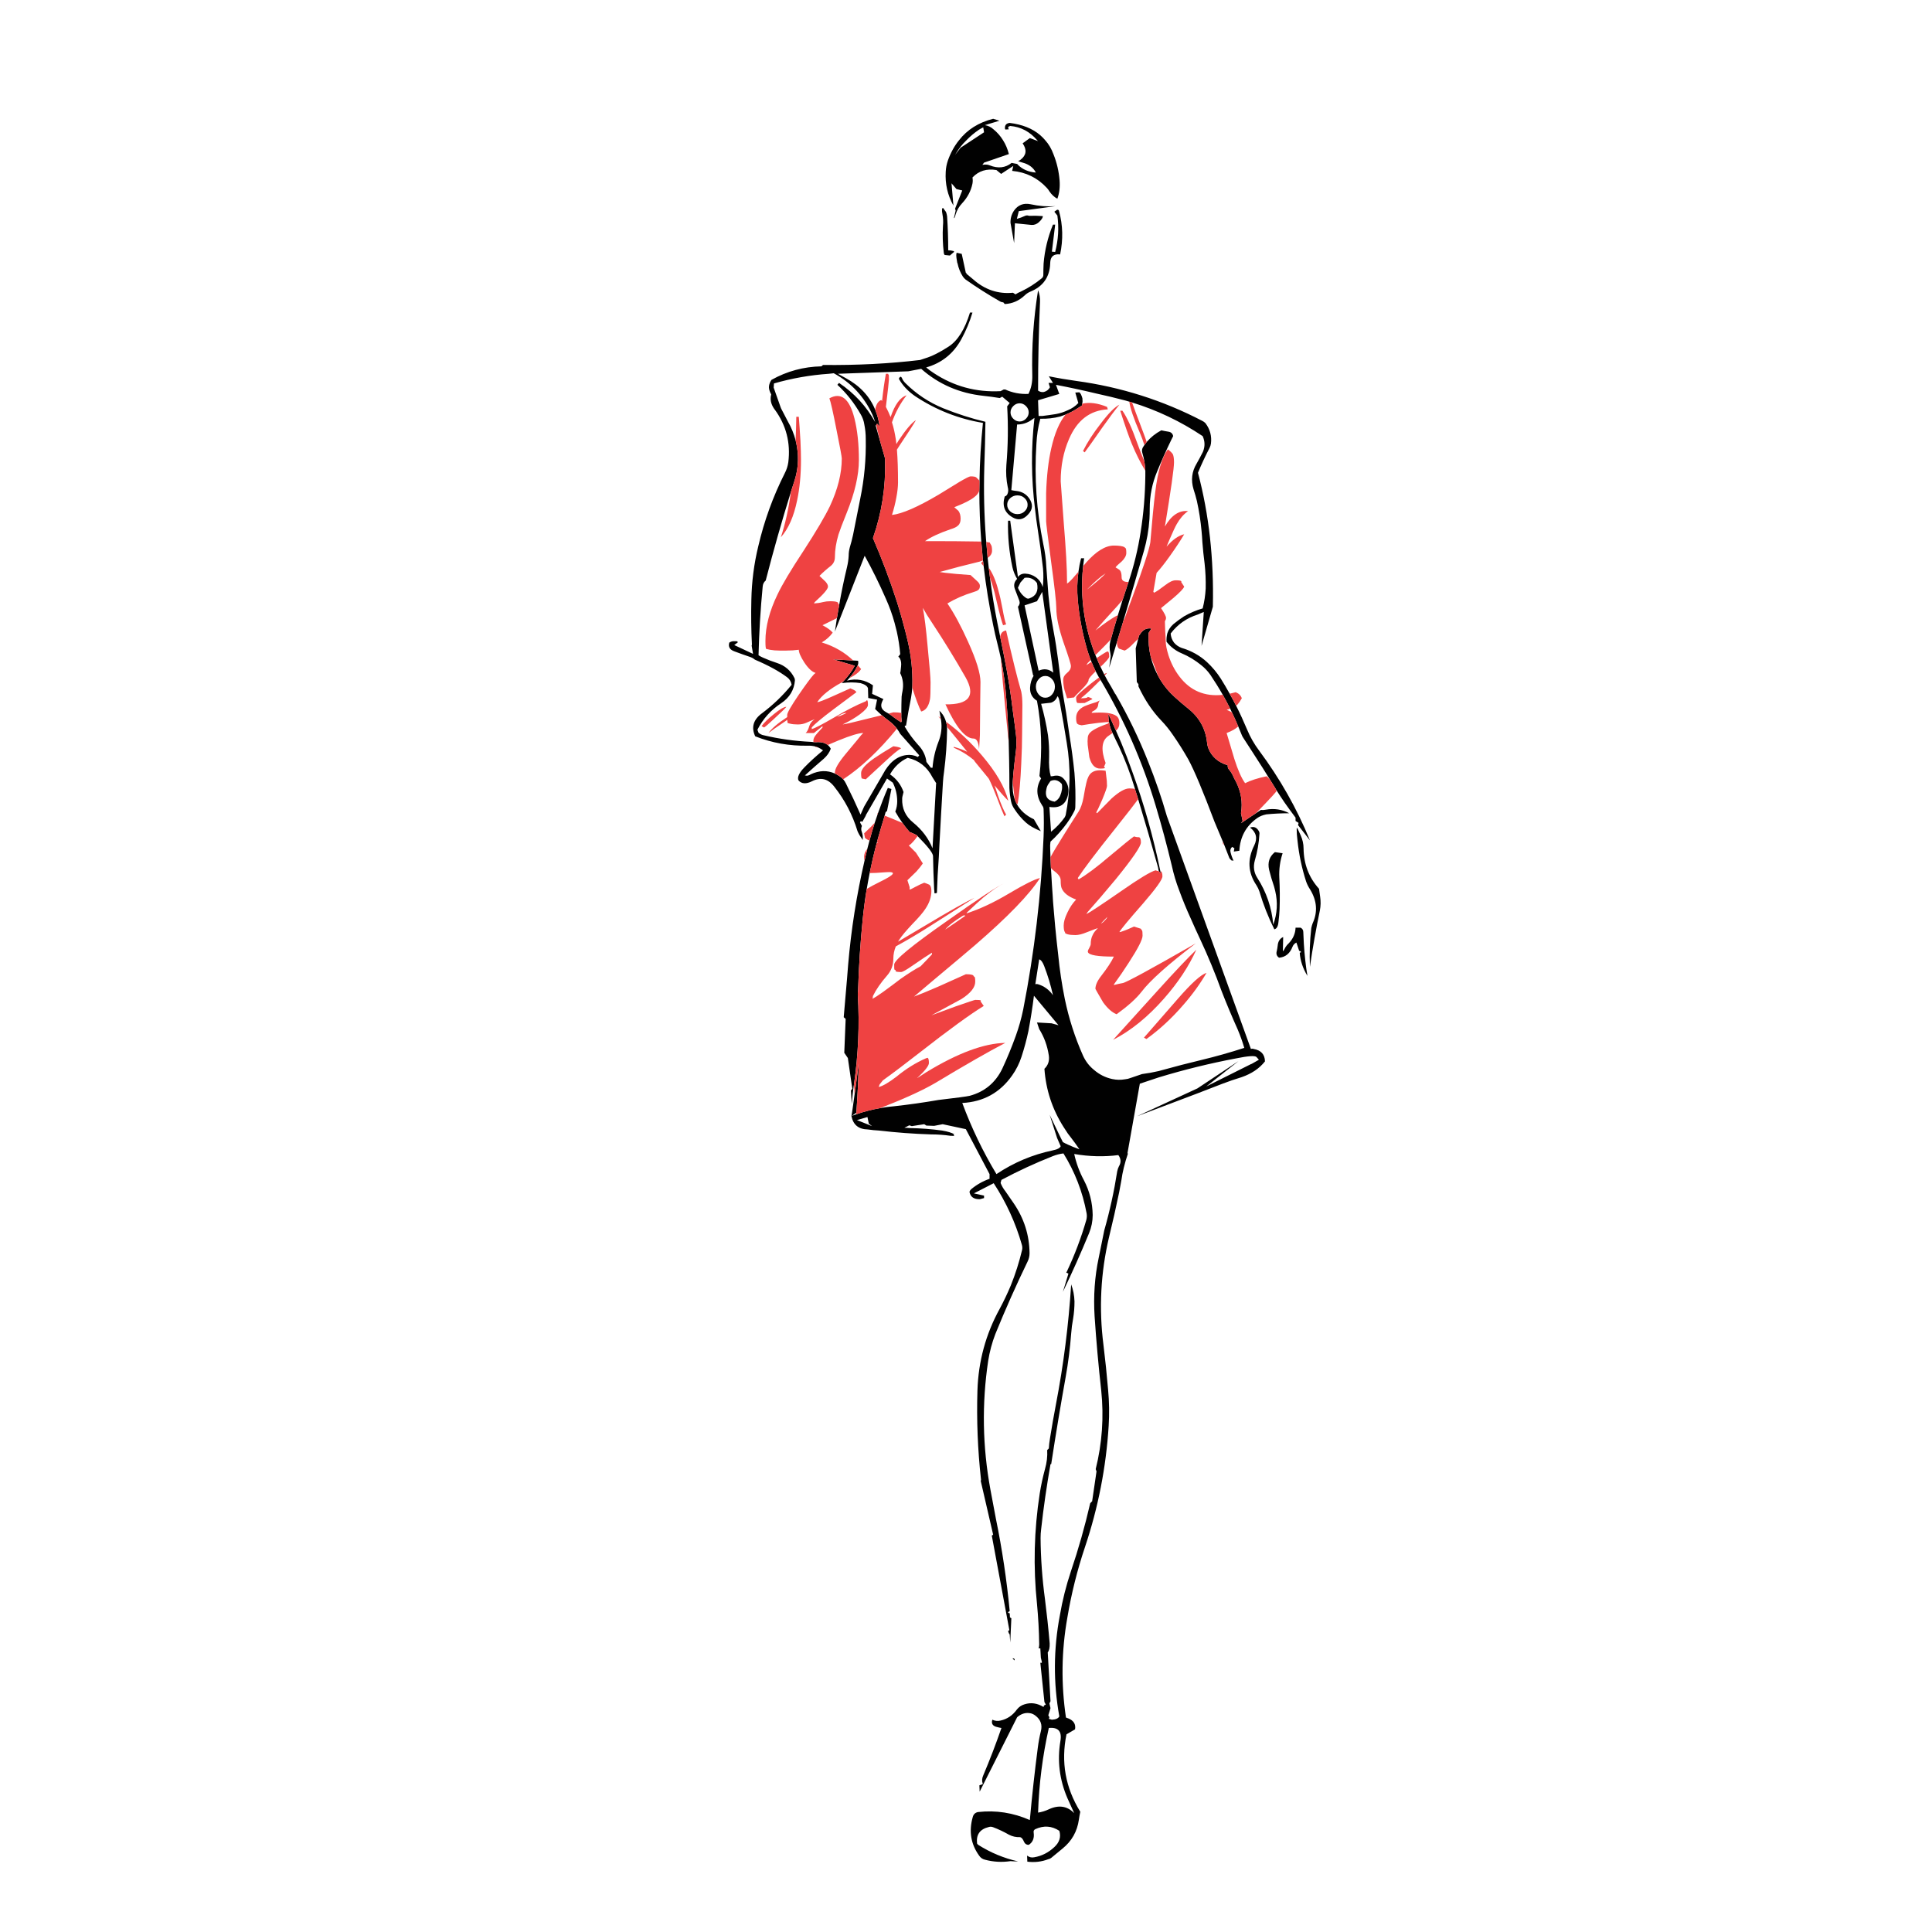 <?xml version="1.0" encoding="utf-8"?>
<!-- Generator: Adobe Illustrator 16.0.0, SVG Export Plug-In . SVG Version: 6.00 Build 0)  -->
<!DOCTYPE svg PUBLIC "-//W3C//DTD SVG 1.1//EN" "http://www.w3.org/Graphics/SVG/1.1/DTD/svg11.dtd">
<svg version="1.1" id="Layer_1" xmlns="http://www.w3.org/2000/svg" xmlns:xlink="http://www.w3.org/1999/xlink" x="0px" y="0px"
	 width="300px" height="300px" viewBox="0 0 300 300" enable-background="new 0 0 300 300" xml:space="preserve">
<g>
	<path fill-rule="evenodd" clip-rule="evenodd" fill="#010101" d="M135.893,63.609c0.33,0.793,0.559,1.648,0.687,2.568l-0.387-0.385
		l-0.128,0.193l-0.087,0.107l0.643,2.269l0.772,2.696c0.026,0.144,0.041,0.273,0.041,0.385c0.117,4.168-0.511,8.206-1.884,12.116
		c1.398,3.225,2.64,6.52,3.726,9.889c0.628,1.996,1.186,4.024,1.669,6.077c0.543,2.284,0.787,4.609,0.726,6.978
		c-0.003,0.094-0.007,0.188-0.019,0.279c-0.033,0.537-0.098,1.071-0.192,1.605c-0.286,1.427-0.545,2.854-0.771,4.282
		c-0.085,0-0.157,0.028-0.213,0.084c0,0.029,0.015,0.071,0.041,0.128c0.57,0.971,1.241,1.884,2.012,2.742
		c0.771,0.798,1.213,1.697,1.326,2.695l0.686,0.898h0.259c0.111-1.396,0.428-2.754,0.939-4.066c0.428-1.084,0.556-2.198,0.387-3.338
		c-0.007-0.04-0.015-0.076-0.022-0.107c-0.015-0.084-0.026-0.164-0.041-0.235c-0.083-0.509-0.148-0.881-0.196-1.112
		c0.402,0.371,0.698,0.814,0.898,1.328c0.052,0.126,0.094,0.253,0.131,0.385c0.08,0.263,0.128,0.526,0.15,0.791
		c0.011,0.104,0.019,0.21,0.019,0.321c-0.026,2.198-0.184,4.408-0.469,6.635c-0.087,0.57-0.143,1.111-0.174,1.626
		c-0.198,3.283-0.383,6.563-0.556,9.844c-0.026,0.601-0.056,1.201-0.087,1.801c-0.139,1.854-0.241,3.709-0.297,5.565
		c-0.143,0.055-0.27,0.07-0.387,0.041v-0.085c0-0.2-0.011-0.386-0.041-0.556c-0.087-1.713-0.145-3.427-0.174-5.139
		c-0.026-0.467-0.826-1.497-2.395-3.081c-0.06-0.057-0.117-0.115-0.172-0.17c-0.398-0.2-0.756-0.357-1.067-0.472
		c-0.398-0.449-0.771-0.921-1.113-1.412c-0.406-0.559-0.778-1.143-1.113-1.756c0.2-0.513,0.298-1.042,0.298-1.582
		c0-1.028-0.226-1.999-0.686-2.913l-0.898-0.641l-3.338,5.78l0.087-0.089l-0.602,1.073v-0.043c-0.026-0.029-0.056-0.044-0.087-0.044
		c-0.026-0.028-0.056-0.042-0.082-0.042c-0.032,0-0.058,0.015-0.087,0.042c0,0.03-0.015,0.044-0.044,0.044
		c0,0.028-0.011,0.056-0.043,0.085l0.302,0.556c-0.145,0.313-0.145,0.641,0,0.986c0.111,0.343,0.157,0.698,0.128,1.069
		c0,0.03,0,0.072,0,0.129c-0.288-0.428-0.456-0.687-0.515-0.771c-0.113-0.2-0.211-0.402-0.298-0.6
		c-0.771-2.54-1.969-4.837-3.598-6.892c-0.971-1.256-2.125-1.542-3.466-0.858c-0.913,0.458-1.613,0.415-2.099-0.126
		c-0.228-0.485,0.072-1.158,0.899-2.012c0.828-0.858,1.799-1.742,2.91-2.657c-0.237-0.178-0.489-0.328-0.749-0.448
		c-0.139-0.056-0.281-0.107-0.428-0.15c-0.373-0.1-0.763-0.141-1.176-0.128c-2.855,0.056-5.58-0.429-8.177-1.457
		c-0.654-1.397-0.298-2.597,1.071-3.594c1.715-1.284,3.242-2.754,4.583-4.41c-0.087-0.486-0.315-0.871-0.687-1.154
		c-1.256-0.944-2.925-1.856-5.01-2.741c-0.198-0.171-0.413-0.301-0.643-0.387c-0.852-0.285-1.695-0.584-2.527-0.898
		c-0.739-0.257-1.01-0.712-0.812-1.37c0.174-0.115,0.357-0.187,0.556-0.214c0.2,0,0.404,0,0.602,0
		c0.058,0.028,0.098,0.058,0.128,0.086c0.026,0.028,0.042,0.057,0.042,0.084l-0.558,0.429l2.914,1.37l-0.215-1.284
		c0.028-0.058,0.042-0.129,0.042-0.214c-0.117-2.284-0.143-4.582-0.087-6.894c0.056-2.826,0.413-5.593,1.071-8.303
		c0.915-3.938,2.282-7.721,4.111-11.345c0.285-0.542,0.469-1.113,0.556-1.712c0.373-3.025-0.328-5.75-2.097-8.176
		c-0.057-0.058-0.102-0.115-0.127-0.171c-0.485-0.714-0.628-1.442-0.43-2.185c-0.285-0.513-0.398-0.955-0.342-1.327
		c0.057-0.343,0.185-0.656,0.385-0.94c2.397-1.342,4.981-2.042,7.748-2.098l0.255-0.214c5.252,0.057,10.276-0.199,15.069-0.771
		l0.771-0.257c1.058-0.314,2.286-0.927,3.685-1.841c1.395-0.914,2.497-2.667,3.293-5.266h0.388c-0.428,1.427-1,2.797-1.714,4.11
		c-1.227,2.255-3.053,3.726-5.478,4.41c0.369,0.314,0.756,0.599,1.154,0.855c3.14,2.083,6.61,3.025,10.402,2.826l0.471-0.255h0.26
		c1.113,0.513,2.308,0.74,3.594,0.684c0.43-0.857,0.628-1.812,0.599-2.869c-0.113-4.423,0.188-8.833,0.898-13.227
		c0.229,0.571,0.331,1.169,0.3,1.797c-0.198,4.567-0.3,9.161-0.3,13.785c0.285,0.199,0.587,0.271,0.902,0.215
		c0.43-0.115,0.74-0.357,0.94-0.73l-0.215-0.685h0.684l-0.643-1.028c1.402,0.287,2.827,0.529,4.283,0.73
		c6.906,0.941,13.429,3.01,19.564,6.207c0.171,0.084,0.328,0.199,0.471,0.342c0.716,0.942,1.001,1.997,0.858,3.168
		c-0.032,0.228-0.103,0.457-0.215,0.685c-0.658,1.256-1.257,2.54-1.801,3.854c1.713,6.448,2.484,13.385,2.312,20.805l-1.756,6.078
		l0.347-5.266l-0.516,0.215c-0.116,0.059-0.244,0.115-0.387,0.17c-1.742,0.544-3.151,1.528-4.237,2.956
		c0.029,0.513,0.198,0.982,0.516,1.412c0.311,0.37,0.698,0.641,1.153,0.814c1.542,0.457,2.868,1.197,3.981,2.226
		c0.826,0.771,1.541,1.625,2.14,2.567c0.479,0.767,0.936,1.543,1.371,2.333c0.351,0.613,0.686,1.236,1.004,1.864
		c0.606,1.203,1.169,2.431,1.693,3.68c0.483,1.171,1.111,2.269,1.882,3.297c3.228,4.337,5.851,8.974,7.878,13.913l-0.041-0.043
		l-1.801-2.313l0.085-0.341l-0.469-0.3v-0.515c-0.602-0.796-1.171-1.582-1.712-2.353c-0.446-0.652-0.88-1.315-1.308-1.99
		c-0.029-0.067-0.066-0.13-0.105-0.195c-0.271-0.432-0.541-0.867-0.812-1.304c-0.384-0.619-0.771-1.239-1.158-1.863
		c-0.515-0.799-1.026-1.599-1.541-2.396c-0.485-0.771-0.985-1.542-1.497-2.313c-0.116-0.171-0.203-0.343-0.259-0.514
		c-0.161-0.418-0.332-0.833-0.512-1.24c-0.304-0.741-0.636-1.468-0.985-2.184c-0.082-0.188-0.165-0.375-0.256-0.557
		c-0.368-0.729-0.752-1.45-1.158-2.162c-0.598-1.054-1.241-2.089-1.925-3.104c-0.401-0.57-0.872-1.069-1.413-1.498
		c-0.943-0.771-1.954-1.384-3.038-1.84c-0.943-0.398-1.729-0.999-2.356-1.797c-0.028-0.457,0.015-0.898,0.128-1.328
		c0.172-0.542,0.487-1.013,0.942-1.414c0.516-0.427,1.057-0.827,1.629-1.197c0.939-0.543,1.91-0.957,2.91-1.241
		c0.256-1,0.413-2.028,0.469-3.083c0.029-1.313-0.026-2.611-0.169-3.895c-0.143-1.084-0.259-2.184-0.343-3.297
		c-0.029-0.569-0.07-1.156-0.131-1.755c-0.143-1.57-0.384-3.125-0.725-4.664c-0.145-0.6-0.316-1.199-0.515-1.799
		c-0.43-1.427-0.272-2.754,0.469-3.982c0.343-0.599,0.672-1.212,0.985-1.84c0.343-0.828,0.326-1.641-0.041-2.44
		c-3.414-2.284-7.065-4.025-10.96-5.223c-0.143-0.043-0.287-0.086-0.43-0.128c-0.198-0.058-0.398-0.117-0.597-0.173
		c-1.512-0.398-3.053-0.771-4.626-1.113c-2.026-0.485-4.079-0.927-6.165-1.327l0.515,1.414l-3.297,0.985l0.087,2.44
		c0.172,0,0.357,0,0.556,0c0.715-0.086,1.429-0.186,2.14-0.301c0.632-0.115,1.245-0.314,1.842-0.599
		c0.628-0.255,1.174-0.628,1.628-1.111l-0.469-1.627l0.638-0.044c0.061,0.059,0.116,0.128,0.174,0.215
		c0.056,0.086,0.102,0.17,0.128,0.257c0.029,0.057,0.056,0.128,0.087,0.214c0.026,0.084,0.056,0.185,0.085,0.299
		c0,0.086,0,0.17,0,0.257c0.026,0.084,0.026,0.17,0,0.256c0,0.115-0.015,0.201-0.044,0.257v0.021c0,0.077-0.015,0.171-0.041,0.278
		c-0.229,0.144-0.471,0.301-0.729,0.473c-0.562,0.361-1.169,0.674-1.819,0.942c-0.269,0.106-0.547,0.207-0.836,0.298
		c-0.996,0.257-2.026,0.37-3.079,0.343c-0.346,1.284-0.54,2.583-0.602,3.895c-0.343,5.224,0.015,10.418,1.07,15.583
		c0.256,1.17,0.415,2.354,0.471,3.553c0.058,0.799,0.113,1.583,0.175,2.354c0.143,2.511,0.453,5.023,0.938,7.534
		c0.286,1.514,0.526,3.053,0.73,4.623c0.168,1.542,0.383,3.083,0.639,4.624c0.202,1.169,0.402,2.354,0.601,3.553
		c0.174,1.141,0.343,2.297,0.511,3.466c0.317,1.911,0.573,3.854,0.774,5.822c0.145,1.769,0.186,3.539,0.13,5.31
		c0,0.198-0.046,0.385-0.13,0.556c-0.344,0.684-0.742,1.343-1.198,1.969c-0.745,1.026-1.586,1.969-2.526,2.825
		c-0.056,0.369-0.071,0.758-0.045,1.156c0.011,0.424,0.026,0.847,0.045,1.264c0.015,0.558,0.038,1.113,0.064,1.669
		c0.022,0.304,0.041,0.612,0.063,0.921c0.058,1.113,0.128,2.24,0.215,3.381c0.03,0.601,0.071,1.199,0.128,1.797
		c0.088,1,0.173,1.986,0.256,2.955c0.143,1.484,0.3,2.968,0.475,4.454c0.224,2.31,0.57,4.594,1.026,6.849
		c0.628,3.023,1.567,5.95,2.823,8.773c0.401,0.886,0.969,1.628,1.714,2.228c0.828,0.715,1.767,1.186,2.823,1.413
		c0.659,0.143,1.313,0.157,1.971,0.042c0.315-0.027,0.613-0.1,0.898-0.215c1.001-0.34,1.582-0.541,1.757-0.598
		c0.883-0.115,1.754-0.272,2.611-0.471c0.169-0.058,0.328-0.098,0.471-0.13c2.053-0.569,4.095-1.099,6.121-1.584
		c2.257-0.541,4.481-1.171,6.677-1.882c-0.285-0.971-0.628-1.927-1.026-2.868c-0.884-1.97-1.714-3.938-2.48-5.909
		c-1.001-2.768-2.114-5.465-3.342-8.089c-0.512-1.085-1.012-2.186-1.497-3.297c-0.628-1.369-1.216-2.797-1.757-4.281
		c-0.485-1.254-0.868-2.54-1.153-3.854c-0.745-3.11-1.571-6.193-2.484-9.246c-2.055-6.877-4.908-13.399-8.563-19.563l-0.022-0.02
		c-0.074-0.13-0.154-0.258-0.233-0.385c-0.176-0.32-0.349-0.641-0.516-0.964c-0.24-0.485-0.461-0.979-0.661-1.476
		c-0.037-0.093-0.076-0.185-0.109-0.279c-0.229-0.575-0.428-1.162-0.597-1.755c-0.715-2.483-1.186-4.994-1.415-7.535
		c-0.135-1.512-0.097-2.981,0.105-4.409c0.095-0.712,0.229-1.412,0.409-2.098h0.471c-0.059,0.401-0.109,0.807-0.149,1.221
		c-0.045,0.387-0.08,0.778-0.106,1.176c-0.198,2.969,0.058,5.88,0.768,8.732c0.335,1.342,0.748,2.649,1.245,3.917
		c0.059,0.153,0.124,0.303,0.192,0.451c0.188,0.463,0.386,0.92,0.597,1.369c0.178,0.381,0.365,0.759,0.556,1.136
		c0.039,0.069,0.072,0.141,0.109,0.212c0.135,0.265,0.279,0.528,0.43,0.794c0.398,0.656,0.785,1.325,1.154,2.011
		c0.056,0.057,0.102,0.115,0.128,0.171c1.913,3.311,3.583,6.764,5.007,10.36c1.144,2.854,2.114,5.678,2.914,8.476l13.054,36.173
		c0.143-0.055,0.287-0.055,0.43,0c1.143,0.2,1.729,0.844,1.755,1.927c-0.454,0.571-0.984,1.056-1.583,1.456
		c-0.602,0.398-1.271,0.727-2.012,0.986c-1.029,0.313-2.026,0.655-2.995,1.025c-0.971,0.4-5.396,2.082-13.272,5.051l9.376-4.324
		l6.377-4.236l-5.008,3.938l7.02-3.51l-0.041,0.043l1.199-0.684c-0.03,0-0.045-0.016-0.045-0.045l-0.343-0.385
		c-0.256-0.229-1.297-0.156-3.123,0.215c-4.079,0.77-8.092,1.756-12.029,2.952c-0.969,0.315-1.954,0.644-2.954,0.985l-1.925,10.83
		h0.083c-0.512,1.512-0.854,2.912-1.026,4.195c-0.113,0.629-0.229,1.24-0.343,1.841c-0.485,2.34-1.012,4.68-1.584,7.021
		c-1.285,5.479-1.571,11.03-0.855,16.651c0.285,2.311,0.525,4.639,0.724,6.979c0.175,1.883,0.204,3.75,0.088,5.607
		c-0.398,6.42-1.625,12.701-3.682,18.836c-1.198,3.566-2.111,7.219-2.736,10.959c-0.917,5.137-0.985,10.303-0.215,15.496
		c0.113,0.059,0.227,0.1,0.343,0.131c0.853,0.34,1.21,0.91,1.067,1.711l-1.326,0.771c-0.884,4.279-0.171,8.289,2.143,12.027
		c-0.087,0.398-0.159,0.799-0.215,1.199c-0.259,1.855-1.113,3.367-2.571,4.537c-0.568,0.457-1.139,0.928-1.712,1.412
		c-0.143,0.115-0.3,0.188-0.469,0.215c-1.031,0.4-2.113,0.527-3.257,0.385l-0.04-0.943c0.341,0.26,0.713,0.344,1.111,0.26
		c1.171-0.199,2.212-0.729,3.125-1.586c0.801-0.74,1.057-1.582,0.771-2.523c-1.169-0.77-2.41-0.859-3.722-0.26
		c-0.229,0.115-0.316,0.301-0.259,0.557c0.116,0.859-0.143,1.486-0.771,1.887c-0.343,0-0.584-0.158-0.727-0.471
		c-0.173-0.43-0.372-0.672-0.603-0.729c-0.624,0.027-1.209-0.102-1.75-0.385c-0.803-0.459-1.614-0.844-2.442-1.156
		c-0.228-0.088-0.442-0.1-0.643-0.043c-1.429,0.34-2.041,1.211-1.842,2.609c0.06,0.059,0.117,0.115,0.173,0.174
		c1.884,1.197,3.937,2.053,6.163,2.566c-0.087,0-0.155,0-0.215,0c-0.311,0-0.628-0.014-0.939-0.041
		c-1.343,0.199-2.654,0.127-3.94-0.215c-0.397-0.086-0.711-0.301-0.94-0.645c-1.286-1.797-1.612-3.793-0.984-5.99
		c0.111-0.43,0.388-0.686,0.812-0.771c2.771-0.314,5.452,0.1,8.05,1.242c0.343-3.795,0.756-7.549,1.241-11.258
		c0.116-0.887,0.271-1.729,0.471-2.527c0.259-0.998-0.028-1.813-0.854-2.439c-0.229-0.172-0.459-0.285-0.688-0.342
		c-0.768-0.172-1.48,0.025-2.139,0.598l-5.82,11.559l-0.045-0.984l0.516-0.172c0.025-0.029,0.025-0.057,0-0.084
		c-0.143-0.43-0.113-0.857,0.085-1.285c1.026-2.426,1.968-4.881,2.825-7.363c-0.2-0.027-0.4-0.07-0.599-0.127
		c-0.744-0.145-1.015-0.529-0.816-1.156c0.43,0.197,0.857,0.242,1.285,0.127c1.026-0.227,1.869-0.799,2.527-1.711
		c0.313-0.4,0.711-0.672,1.2-0.813c0.997-0.314,1.98-0.172,2.951,0.426c0-0.113,0.029-0.199,0.087-0.254
		c0.056-0.031,0.143-0.072,0.256-0.131l-0.215-0.385l-0.64-6.121c0.056,0.027,0.099,0.043,0.128,0.043
		c0.026,0,0.07-0.027,0.128-0.088l-0.172-0.727l-0.084-1.455h-0.259c0.056-0.201,0.087-0.4,0.087-0.6
		c-0.031-2.111-0.145-4.209-0.343-6.293c-0.599-5.736-0.456-11.459,0.428-17.166c0.2-1.256,0.471-2.512,0.812-3.768
		c0.287-0.998,0.4-1.982,0.343-2.953l0.256-0.26c0.029-0.51,0.087-1.025,0.174-1.537c0.285-1.801,0.601-3.582,0.939-5.354
		c1.173-6.105,1.954-12.299,2.356-18.578c0.313,0.826,0.485,1.713,0.515,2.654c0,0.914-0.07,1.797-0.213,2.656
		c-0.146,0.766-0.244,1.537-0.302,2.311c-0.172,2.283-0.457,4.535-0.855,6.762c-0.799,4.455-1.542,8.92-2.228,13.4
		c0,0.057-0.015,0.098-0.04,0.129c-0.03,0-0.062,0-0.087,0c-0.597,3.396-1.086,6.764-1.455,10.104
		c-0.061,0.455-0.087,0.91-0.087,1.369c0.026,3.166,0.256,6.338,0.684,9.502c0.287,2.256,0.532,4.539,0.73,6.85
		c0.025,0.629-0.07,1.098-0.301,1.412l0.429,7.576c-0.056,0.115-0.117,0.23-0.173,0.346l0.173,0.727l-0.342,1.115l0.169,0.297
		l-0.087,0.256c0.143,0.031,0.302,0.072,0.475,0.131c0.598-0.027,0.985-0.199,1.153-0.516c-0.938-5.223-0.913-10.459,0.088-15.709
		c0.397-2.311,0.969-4.58,1.71-6.809c1.172-3.449,2.169-6.977,2.997-10.57c0.085-0.115,0.188-0.215,0.3-0.303l0.684-4.662
		c-0.025-0.031-0.04-0.061-0.04-0.088c-0.03-0.088-0.056-0.172-0.088-0.258c1.001-4.023,1.286-8.092,0.858-12.201
		c-0.428-3.824-0.771-7.662-1.03-11.516c-0.196-3.139,0.015-6.176,0.643-9.118l0.858-4.237c0.855-2.995,1.526-6.052,2.01-9.16
		c0.058-0.285,0.145-0.543,0.259-0.771c0.369-0.6,0.343-1.184-0.085-1.756c-2.227,0.287-4.513,0.23-6.851-0.17
		c0.316,1.426,0.812,2.782,1.501,4.066c0.883,1.684,1.337,3.484,1.368,5.396c0,0.969-0.185,1.908-0.558,2.823
		c-1.256,3.053-2.611,6.095-4.067,9.118l0.857-2.824l-0.343-0.174c0.027-0.025,0.058-0.07,0.087-0.125
		c1.227-2.6,2.241-5.281,3.038-8.052c0.087-0.341,0.103-0.684,0.041-1.026c-0.624-3.338-1.823-6.436-3.594-9.289
		c-0.541,0.059-1.099,0.201-1.67,0.428c-2.741,1.084-5.395,2.313-7.962,3.682l-0.13,0.471c0.175,0.457,0.43,0.9,0.771,1.328
		c0.4,0.568,0.813,1.169,1.241,1.797c1.629,2.369,2.457,4.967,2.486,7.792c0,0.454-0.102,0.884-0.302,1.284
		c-1.797,3.711-3.466,7.463-5.008,11.26c-0.515,1.34-0.887,2.725-1.113,4.152c-0.998,6.648-0.887,13.314,0.343,19.99
		c0.285,1.512,0.572,3.027,0.854,4.539c0.969,4.734,1.684,9.516,2.144,14.34c-0.343,0.172-0.343,0.285,0,0.344l0.04,0.641
		l0.215,0.129l-0.174,3.768l-0.081-1.244c-0.117-0.143-0.189-0.283-0.215-0.426c-0.058-0.143,0-0.215,0.168-0.215l-2.736-14.727
		l0.213-0.127l-1.928-8.348c0.031-0.086,0.046-0.143,0.046-0.172c-0.515-4.623-0.7-9.246-0.558-13.871
		c0.143-4.539,1.297-8.773,3.468-12.713c0.626-1.17,1.199-2.369,1.71-3.598c0.714-1.766,1.301-3.607,1.757-5.52
		c0.055-0.258,0.044-0.53-0.043-0.815c-0.969-3.396-2.429-6.577-4.368-9.544l-3.079,1.582l1.582,0.344v0.384
		c-0.198,0.058-0.413,0.114-0.643,0.171c-0.939,0.031-1.484-0.357-1.623-1.154c0.056-0.143,0.139-0.272,0.256-0.386
		c0.855-0.715,1.812-1.256,2.863-1.626v-0.73l-3.681-6.977l-3.594-0.77l-1.327,0.256l-1.201-0.042l-0.341-0.214l-1.926,0.299
		l-0.387-0.126l-0.771,0.382c0.259,0,0.53,0.015,0.817,0.045c1.71,0.029,3.394,0.156,5.048,0.385c0.858,0.143,1.5,0.341,1.929,0.6
		c-0.03,0-0.059,0-0.085,0c-0.029,0-0.046,0.016-0.046,0.041l-0.041,0.045c0,0.027,0.015,0.056,0.041,0.085
		c0.031,0.028,0.061,0.043,0.087,0.043c0.022,0.021,0.044,0.035,0.065,0.042c-0.223-0.029-0.445-0.042-0.664-0.042
		c-0.999-0.144-1.995-0.214-2.996-0.214c-2.71-0.084-5.411-0.287-8.092-0.6c-0.6-0.029-1.184-0.086-1.754-0.17
		c-1.43-0.03-2.271-0.73-2.527-2.1c0.026,0,0.187-1.119,0.493-3.358c0.063-0.415,0.128-0.863,0.191-1.349
		c0.174-1.286,0.317-2.428,0.43-3.426c0,1.6-0.113,4.137-0.343,7.619l-0.041,0.043l-0.686,0.471
		c0.229-0.087,0.467-0.172,0.704-0.256c1.221-0.42,2.462-0.74,3.725-0.961c0.702-0.126,1.406-0.219,2.122-0.281
		c2.338-0.256,4.65-0.586,6.932-0.982c2.71-0.314,4.324-0.529,4.839-0.645c2.312-0.627,3.995-2.027,5.048-4.194
		c0.771-1.656,1.471-3.353,2.099-5.095c0.485-1.342,0.873-2.712,1.158-4.109c1.741-8.877,2.798-17.836,3.166-26.884
		c0.056-1.396,0.056-2.797,0-4.194c0-0.23-0.072-0.43-0.215-0.601c-0.939-1.426-0.997-2.827-0.169-4.194l-0.259-0.386
		c0.457-3.966,0.329-7.863-0.384-11.687c-0.741-0.458-1.099-1.128-1.072-2.012c0.031-0.687,0.215-1.314,0.558-1.884l-0.084-0.043
		l-2.356-10.659c0.26-0.286,0.33-0.6,0.213-0.942c-0.224-0.6-0.453-1.2-0.684-1.797c-0.229-0.601-0.112-1.128,0.343-1.585
		c-0.343-0.572-0.583-1.172-0.726-1.799c-0.516-2.397-0.745-4.81-0.684-7.234h0.337l1.2,8.732c0.285-0.371,0.673-0.541,1.158-0.513
		c0.597,0.028,1.14,0.214,1.623,0.557c0.517,0.373,0.872,0.886,1.072,1.542c0.113-0.97,0.128-1.939,0.041-2.91
		c-0.227-1.998-0.497-3.996-0.812-5.993c-0.171-1.086-0.313-2.169-0.43-3.254c-0.597-4.709-0.626-9.417-0.085-14.126
		c-0.084,0.058-0.171,0.114-0.256,0.17c-0.398,0.314-0.828,0.543-1.282,0.685c-0.372,0.115-0.76,0.171-1.158,0.171l-0.898,10.189
		c0.256,0.058,0.516,0.099,0.771,0.128c0.855,0.086,1.526,0.471,2.01,1.156c0.602,0.886,0.558,1.699-0.128,2.44
		c-0.739,0.857-1.557,1.028-2.439,0.515c-1.257-0.714-1.67-1.799-1.24-3.254c0.198-0.057,0.341-0.187,0.429-0.386
		c0.143-0.342,0.153-0.699,0.04-1.07c-0.229-1.114-0.3-2.255-0.213-3.425c0.26-3.024,0.301-6.064,0.126-9.116l0.39-0.514
		l-1.16-0.985l-0.382,0.212c-0.857-0.143-1.7-0.256-2.526-0.342c-3.739-0.4-6.964-1.797-9.674-4.194l-2.012,0.385l-10.919,0.383
		c0.43,0.23,0.843,0.457,1.241,0.687C133.542,59.924,135.053,61.55,135.893,63.609z M146.852,26.665
		c0.03-0.599,0.143-1.184,0.341-1.755c0.43-1.199,1-2.242,1.716-3.124c1.282-1.656,3.053-2.77,5.307-3.341l0.982,0.301l-2.268,0.685
		c0.515,0.086,0.956,0.298,1.328,0.643c0.597,0.484,1.097,1.056,1.497,1.713c0.401,0.627,0.698,1.34,0.902,2.139l-3.855,1.327
		l-0.26,0.344c0.175-0.03,0.361-0.042,0.562-0.042c0.198,0,0.398,0.042,0.597,0.128c1.282,0.513,2.41,0.385,3.381-0.386l0.898,0.17
		c0,0.059,0.03,0.1,0.087,0.13c0.714,0.712,1.642,1.112,2.781,1.198c-0.398-0.771-1.082-1.284-2.053-1.542
		c-0.601-0.171-0.801-0.271-0.601-0.299c0.117-0.028,0.213-0.086,0.301-0.171c0.883-0.684,0.985-1.526,0.3-2.527l1.113-0.814
		l1.282,0.472c-0.056-0.056-0.099-0.1-0.128-0.127c-1.14-1.342-2.538-2.085-4.196-2.226c-0.337,0.084-0.413,0.256-0.209,0.513
		l-0.518,0.042c-0.056-0.029-0.085-0.071-0.085-0.128c-0.058-0.542,0.184-0.842,0.73-0.9c0.483,0.058,0.954,0.144,1.409,0.257
		c1.74,0.429,3.112,1.241,4.113,2.441c0.541,0.599,0.969,1.326,1.281,2.182c0.516,1.284,0.826,2.626,0.943,4.025
		c0.083,1.054-0.029,2.011-0.345,2.867c-0.485-0.256-0.898-0.641-1.241-1.154c-0.113-0.201-0.256-0.385-0.424-0.559
		c-1.431-1.54-3.213-2.41-5.354-2.611l0.173-0.769l-1.885,1.24l-0.729-0.599c-1.51-0.258-2.751,0.128-3.722,1.156
		c0.058,0.314,0.058,0.628,0,0.942c-0.229,1.141-0.771,2.167-1.627,3.083c-0.459,0.485-0.787,1.055-0.985,1.711
		c-0.143,0.515-0.229,0.686-0.256,0.515l0.256-1.112l-0.087-0.301l1.113-2.825l-0.898-0.215l-0.771-0.899l0.3,3.467
		C147.138,30.303,146.739,28.549,146.852,26.665z M152.803,20.542l-0.128-0.769c-0.228,0.113-0.458,0.243-0.688,0.384
		c-0.711,0.487-1.354,1.028-1.925,1.628c-0.684,0.656-1.271,1.412-1.756,2.268l0.857-1.114L152.803,20.542z M123.545,68.381
		c0.095,0.387,0.172,0.779,0.233,1.177c0.259,1.684,0.128,3.353-0.383,5.009c-0.196,0.602-0.387,1.2-0.58,1.798
		c-1.424,4.575-2.732,9.169-3.918,13.783c-0.286,0.229-0.439,0.543-0.469,0.942c-0.343,3.539-0.558,7.092-0.643,10.661
		c0.23,0.141,0.469,0.271,0.728,0.383c0.711,0.316,1.427,0.586,2.14,0.814c1.226,0.4,2.128,1.171,2.695,2.312
		c0.061,0.113,0.087,0.243,0.087,0.386c-0.113,1.483-0.826,2.667-2.14,3.553c-1.597,1.054-2.827,2.425-3.681,4.109l0.17,0.472
		c0.23,0.2,0.485,0.328,0.771,0.385c2.399,0.569,4.854,0.912,7.366,1.027c0.126,0.019,0.255,0.034,0.383,0.043
		c0.263,0.02,0.519,0.02,0.771,0c0.6,0,1.085,0.151,1.454,0.449c0.187,0.152,0.346,0.346,0.471,0.578
		c-0.2,0.57-0.558,1.083-1.069,1.541c-0.969,0.83-1.954,1.697-2.955,2.61c0.113,0,0.215,0.017,0.3,0.042
		c0.226-0.026,0.43-0.098,0.598-0.213c1.321-0.623,2.575-0.665,3.768-0.128c0.233,0.109,0.458,0.239,0.684,0.385
		c0.23,0.143,0.428,0.315,0.602,0.513c0.169,0.188,0.312,0.4,0.424,0.643c0.8,1.597,1.556,3.21,2.271,4.837
		c0.143-0.313,0.326-0.728,0.556-1.243l2.91-5.007c0.943-1.797,2.155-2.797,3.641-2.996c0.628-0.085,1.225,0.015,1.797,0.298
		l0.213-0.256l-2.955-3.339c-0.146-0.278-0.319-0.542-0.511-0.792c-0.341-0.458-0.76-0.867-1.241-1.22
		c-0.382-0.282-0.754-0.575-1.112-0.876c-0.354-0.313-0.7-0.634-1.03-0.964l0.3-1.455l-1.369-0.258l-0.044-1.499
		c-0.083-0.342-0.47-0.612-1.154-0.812c-0.914-0.144-1.884-0.144-2.911,0c0.072-0.08,0.143-0.158,0.215-0.237
		c0.804-0.88,1.402-1.7,1.797-2.461l-3.338-0.985l3.101,0.171l0.752,0.043c0.056,0.257,0.041,0.485-0.044,0.684
		c-0.332,0.712-0.776,1.384-1.328,2.014c-0.105,0.129-0.222,0.259-0.341,0.385c1.454-0.373,2.795-0.13,4.022,0.727l-0.128,1.327
		l1.756,0.813c-0.058,0.086-0.113,0.199-0.174,0.342c-0.341,0.714-0.154,1.271,0.558,1.671c0.139,0.073,0.274,0.152,0.41,0.235
		c0.267,0.163,0.515,0.342,0.748,0.534c0.428,0.316,0.827,0.586,1.199,0.814c0.083-0.084,0.113-0.171,0.083-0.255
		c-0.052-0.371-0.065-0.763-0.041-1.179c0-0.037,0-0.073,0-0.106c0-0.827,0.015-1.642,0.041-2.439
		c0.03-0.287,0.076-0.558,0.131-0.813c0.2-1.028,0.083-1.97-0.346-2.826c0-0.086,0.015-0.17,0.046-0.257
		c0.029-0.257,0.055-0.513,0.085-0.771c0.028-0.256,0.028-0.484,0-0.684c-0.03-0.171-0.07-0.33-0.131-0.473
		c-0.056-0.141-0.154-0.271-0.296-0.383l0.296-0.385c-0.1-1.192-0.278-2.361-0.534-3.512c-0.113-0.438-0.226-0.889-0.343-1.348
		c-0.348-1.273-0.8-2.521-1.349-3.745c-0.997-2.284-2.095-4.512-3.294-6.679l-4.624,11.772c0.098-0.71,0.202-1.416,0.319-2.119
		c0.105-0.673,0.222-1.344,0.346-2.012c0.343-1.976,0.749-3.938,1.219-5.886c0.143-0.599,0.228-1.185,0.255-1.756
		c0-0.428,0.06-0.857,0.172-1.284c0.198-0.658,0.369-1.313,0.511-1.97c0.373-1.855,0.745-3.724,1.114-5.607
		c0.631-3.052,0.917-6.149,0.855-9.288c0-0.743-0.07-1.47-0.213-2.185c-0.083-0.598-0.287-1.156-0.598-1.669
		c-0.971-1.71-2.169-3.225-3.594-4.538l0.256-0.299c2.368,1.598,4.237,3.625,5.606,6.079c-0.113-0.398-0.256-0.785-0.426-1.154
		c-1.286-2.797-3.281-4.939-5.997-6.422c-0.256,0.028-0.512,0.056-0.767,0.084c-2.914,0.201-5.752,0.701-8.518,1.499l-0.046,0.643
		l1.073,3.04c0.029,0.084,0.055,0.156,0.085,0.214c0.343,0.656,0.686,1.312,1.026,1.968
		C122.865,66.345,123.274,67.338,123.545,68.381z M153.146,84.156c0.064,0.831,0.135,1.66,0.215,2.483
		c0.048,0.499,0.105,0.998,0.169,1.498c0.055,0.527,0.12,1.055,0.196,1.585c0.296,2.328,0.672,4.64,1.13,6.935
		c0.155,0.738,0.306,1.474,0.452,2.205c0.211,1.044,0.417,2.078,0.62,3.104c0.571,2.854,1.026,5.721,1.369,8.604
		c0.173,1.198,0.33,2.41,0.473,3.638c0.083,0.743,0.083,1.485,0,2.226c-0.085,0.715-0.173,1.441-0.26,2.184
		c-0.109,0.913-0.194,1.854-0.255,2.825c0,0.026,0,0.056,0,0.085c-0.06,0.952,0.038,1.81,0.302,2.57
		c0.085,0.25,0.194,0.495,0.318,0.726c0.541,1.015,1.436,1.815,2.677,2.399l1.069,1.84c-1.055-0.428-1.84-0.886-2.354-1.369
		c-0.658-0.6-1.227-1.271-1.71-2.012c-0.287-0.4-0.475-0.813-0.558-1.241c-0.143-0.686-0.23-1.386-0.26-2.097
		c0-1.401-0.015-2.797-0.041-4.198c-0.019-0.937-0.04-1.871-0.064-2.802c-0.022-0.536-0.045-1.072-0.063-1.605
		c-0.058-1.712-0.158-3.411-0.301-5.094c-0.151-2.192-0.444-4.362-0.876-6.508c-0.155-0.699-0.317-1.399-0.493-2.096
		c-0.259-1-0.485-1.998-0.686-2.997c-0.628-3.035-1.118-6.079-1.477-9.14c-0.029-0.254-0.057-0.511-0.087-0.771
		c-0.004-0.035-0.011-0.073-0.022-0.106c-0.094-0.976-0.18-1.954-0.255-2.933c-0.2-2.636-0.301-5.285-0.301-7.941
		c0.004-0.482,0.012-0.968,0.022-1.455c0.045-3.002,0.227-6.012,0.533-9.032c-3.793-0.628-7.304-2.012-10.531-4.152
		c-1.112-0.771-1.955-1.67-2.525-2.698c0.03-0.057,0.06-0.112,0.085-0.17c0.143-0.199,0.271-0.185,0.387,0.042
		c0.113,0.286,0.287,0.543,0.511,0.771c1.715,1.713,3.685,3.025,5.912,3.938c2.195,0.884,4.38,1.585,6.549,2.098
		c-0.029,2.312-0.087,4.638-0.172,6.979c-0.113,3.737-0.028,7.476,0.259,11.215C153.116,83.844,153.127,84,153.146,84.156z
		 M164.876,121.743c-0.515-0.6-1.099-0.756-1.756-0.47c-0.086,0.113-0.173,0.243-0.26,0.385c-0.198,0.255-0.326,0.556-0.384,0.898
		c-0.256,1.113,0.175,1.754,1.286,1.927c0.398-0.202,0.686-0.5,0.854-0.9C164.901,122.899,164.989,122.284,164.876,121.743z
		 M159.737,64.035c0-0.371-0.144-0.697-0.427-0.983c-0.285-0.286-0.615-0.429-0.983-0.429c-0.372,0-0.7,0.143-0.985,0.429
		c-0.285,0.286-0.429,0.612-0.429,0.983c0,0.373,0.144,0.701,0.429,0.986c0.285,0.285,0.613,0.428,0.985,0.428
		c0.368,0,0.698-0.143,0.983-0.428C159.594,64.736,159.737,64.408,159.737,64.035z M146.896,32.914
		c0.083,0.229,0.143,0.457,0.169,0.686c0.117,1.741,0.174,3.495,0.174,5.265c0.282,0,0.567,0.042,0.853,0.128
		c0.031,0,0.046,0.043,0.046,0.128l-0.643,0.558l-0.813-0.086c-0.085-0.115-0.131-0.229-0.131-0.342
		c-0.168-1.398-0.209-2.797-0.128-4.196c0.061-0.6,0.032-1.199-0.082-1.797c-0.117-0.6-0.087-0.929,0.082-0.985L146.896,32.914z
		 M156.913,34.626c-0.031-0.685,0.144-1.313,0.516-1.884c0.628-0.912,1.495-1.255,2.608-1.026c1.285,0.286,2.567,0.385,3.854,0.299
		l-5.695,0.771l-0.298,1.199c0.43-0.115,0.857-0.271,1.282-0.471c0.199-0.085,0.403-0.085,0.602,0
		c0.712-0.029,1.425-0.014,2.14,0.042c0.029,0.228-0.174,0.542-0.599,0.942c-0.343,0.314-0.729,0.457-1.157,0.429l-2.568-0.258
		l-0.127,3.083L156.913,34.626z M164.188,33.472l-0.471-0.6l0.428-0.3c0.175-0.029,0.271,0.042,0.303,0.214
		c0.597,2.169,0.653,4.41,0.168,6.721c-0.996-0.115-1.512,0.329-1.541,1.326c0,0.029,0,0.057,0,0.087
		c-0.083,2.111-1.113,3.566-3.079,4.366c-0.343,0.143-0.643,0.341-0.898,0.599c-0.888,0.829-1.914,1.271-3.083,1.326l-0.215-0.255
		c-0.057,0-0.112-0.015-0.174-0.043c-0.111,0-0.213-0.028-0.297-0.087c-1.855-1.054-3.652-2.197-5.394-3.423
		c-0.174-0.145-0.317-0.301-0.43-0.472c-0.398-0.628-0.668-1.299-0.811-2.011c-0.056-0.115-0.087-0.23-0.087-0.343
		c-0.143-0.742-0.157-1.186-0.041-1.327l0.771,0.17l0.639,2.954c0.087,0,0.117,0.042,0.087,0.128
		c0.343,0.285,0.684,0.57,1.026,0.856c1.827,1.626,3.895,2.325,6.208,2.098c0.143,0.084,0.274,0.169,0.388,0.256
		c0.255-0.171,0.525-0.314,0.812-0.427c1.198-0.571,2.297-1.271,3.297-2.098c0.143-0.143,0.213-0.3,0.213-0.471
		c0-0.601,0.017-1.2,0.043-1.797c0.172-2.083,0.657-4.097,1.454-6.037h0.343l-0.511,4.196l0.511,0.041
		C164.331,37.266,164.448,35.382,164.188,33.472z M177.697,71.634c-0.083-0.451-0.192-0.9-0.324-1.348
		c-0.083-0.257-0.056-0.528,0.087-0.811c0.078-0.128,0.158-0.249,0.237-0.365c0.111-0.16,0.231-0.318,0.359-0.472
		c0.613-0.728,1.369-1.335,2.271-1.817c0.372,0.084,0.741,0.155,1.113,0.212c0.398,0.059,0.643,0.288,0.73,0.687
		c-0.088,0.199-0.189,0.4-0.303,0.599c-0.771,1.598-1.5,3.225-2.184,4.881c-0.771,1.826-1.154,3.752-1.154,5.779
		c0,0.543-0.015,1.085-0.045,1.625c-0.112,1.684-0.397,3.326-0.854,4.923c-0.962,3.337-2.001,6.86-3.105,10.575
		c-0.112,0.38-0.226,0.765-0.343,1.156c-0.011,0.036-0.025,0.071-0.04,0.107c-0.233,0.774-0.471,1.56-0.708,2.354
		c-0.391,1.298-0.789,2.619-1.198,3.96l0.213-1.628c0.031-0.143,0.017-0.356-0.041-0.643c-0.143-0.627-0.143-1.24,0-1.84
		c0.022-0.094,0.052-0.186,0.084-0.279c0.344-1.263,0.705-2.519,1.093-3.767c0.233-0.787,0.474-1.572,0.726-2.354
		c0.241-0.767,0.493-1.53,0.753-2.29c0.055-0.167,0.112-0.331,0.168-0.492c0.854-2.558,1.482-5.146,1.885-7.771
		c0.459-2.883,0.698-5.792,0.729-8.732c0.004-0.265,0.004-0.529,0-0.792C177.821,72.603,177.771,72.117,177.697,71.634z
		 M176.734,99.225l0.128-0.513c0.056-0.086,0.128-0.187,0.215-0.301c0.428-0.656,0.994-0.926,1.71-0.812l-0.428,0.684
		c-0.072,1.303,0.044,2.56,0.341,3.767c0.252,0.988,0.62,1.944,1.113,2.869c0.12,0.231,0.252,0.459,0.387,0.684
		c0.599,0.97,1.328,1.841,2.181,2.611c0.689,0.628,1.388,1.228,2.099,1.797c1.74,1.371,2.726,3.142,2.955,5.31
		c0.029,0.286,0.087,0.557,0.173,0.813c0.511,1.341,1.526,2.242,3.038,2.697c-0.03,0.258,0.029,0.471,0.172,0.643
		c0.256,0.285,0.471,0.613,0.641,0.983c0.115,0.287,0.26,0.573,0.429,0.856c0.826,1.601,1.097,3.255,0.814,4.967l0.256,1.199
		l-0.256,0.341l2.309-1.54l0.771-0.513c0.26,0.03,0.516,0.015,0.771-0.042c1.313-0.23,2.527-0.042,3.641,0.556
		c-1.198,0-2.384,0.058-3.553,0.172c-0.571,0.111-1.057,0.313-1.455,0.6c-1.715,1.225-2.625,2.909-2.741,5.05l-0.858,0.128
		l0.088-0.513l-0.343-0.215c-0.256,0.229-0.341,0.5-0.256,0.815c0.113,0.485,0.272,0.926,0.471,1.327l-0.341-0.045l-0.303-0.341
		c-0.255-0.67-0.54-1.398-0.854-2.182c-0.06-0.137-0.115-0.274-0.173-0.408c-0.383-0.938-0.811-1.96-1.285-3.061
		c-1.797-4.769-3.151-7.992-4.064-9.676c-0.745-1.313-1.541-2.583-2.399-3.811c-0.541-0.798-1.139-1.54-1.797-2.224
		c-1.398-1.457-2.582-3.227-3.553-5.309v-0.343l-0.256-0.344l-0.173-5.222L176.734,99.225z M201.433,128.549l-0.043-0.085
		l0.043,0.041V128.549z M201.478,130.561c-0.088-0.656-0.132-1.284-0.132-1.884l0.087-0.128c0.173,0.371,0.341,0.741,0.515,1.113
		c0.312,0.684,0.469,1.384,0.469,2.097c0.032,2.425,0.828,4.507,2.399,6.249c0.058,0.4,0.113,0.8,0.171,1.201
		c0.114,0.741,0.1,1.469-0.043,2.182c-0.597,2.883-1.113,5.793-1.541,8.733c-0.088-2.027-0.016-4.039,0.215-6.036
		c0.056-0.257,0.128-0.5,0.213-0.728c0.798-1.739,0.671-3.481-0.386-5.222c-0.283-0.428-0.496-0.856-0.641-1.284
		C202.146,134.798,201.703,132.703,201.478,130.561z M194.111,128.505c0.547-0.198,0.971-0.056,1.286,0.43
		c0.145,0.2,0.199,0.383,0.17,0.556c-0.083,1.427-0.328,2.813-0.727,4.154c-0.259,0.971-0.127,1.853,0.384,2.653
		c1.429,2.225,2.257,4.653,2.484,7.279c0.628-1.714,0.727-3.47,0.298-5.267c-0.057-0.228-0.112-0.443-0.168-0.641
		c-0.287-0.828-0.543-1.699-0.772-2.612c-0.256-1.142,0.042-2.055,0.898-2.738l1.2,0.17c-0.398,1.201-0.572,2.455-0.515,3.768
		c0.087,1.625,0.102,3.266,0.044,4.922c-0.029,0.628-0.085,1.284-0.172,1.969c-0.058,0.684-0.271,1.069-0.643,1.156
		c-0.941-1.884-1.712-3.839-2.313-5.865c-0.113-0.343-0.271-0.671-0.471-0.986c-1.312-1.941-1.425-3.994-0.343-6.166
		C195.297,130.176,195.082,129.25,194.111,128.505z M172.216,112.133c-0.083-0.409-0.12-0.829-0.105-1.264
		c0.401,0.86,0.797,1.724,1.176,2.59c0.271,0.606,0.534,1.212,0.793,1.82c0.628,1.512,1.212,3.038,1.753,4.58
		c1.823,5.041,3.271,10.176,4.346,15.412c0.022,0.1,0.045,0.2,0.065,0.3h-0.087l-0.193-0.3l-0.063-0.128
		c-0.026-0.172-0.058-0.33-0.087-0.473c-0.986-3.545-2.012-7.069-3.079-10.572c-0.161-0.526-0.328-1.047-0.493-1.564
		c-0.004-0.039-0.011-0.072-0.022-0.107c-0.684-2.282-1.526-4.494-2.526-6.634c-0.315-0.632-0.628-1.288-0.939-1.97
		c-0.029-0.055-0.061-0.111-0.087-0.171c-0.215-0.475-0.365-0.968-0.45-1.476V112.133z M201.947,144.044
		c0.286,0.145,0.429,0.375,0.429,0.686c0.025,0.571,0.057,1.171,0.083,1.799c0.117,1.825,0.3,3.496,0.56,5.008
		c-0.713-1.169-1.113-2.368-1.198-3.596c0.025,0,0.055-0.013,0.085-0.041l0.128-0.042c-0.03-0.115-0.128-0.188-0.301-0.215
		l-0.428-1.286c-0.287,0.145-0.485,0.359-0.599,0.641c-0.401,1.058-1.098,1.63-2.097,1.714c-0.372-0.256-0.485-0.613-0.343-1.069
		c0.056-0.258,0.099-0.513,0.128-0.771c0.056-0.686,0.343-1.141,0.857-1.371l-0.046,2.227c0.113-0.115,0.2-0.245,0.259-0.385
		c0.171-0.345,0.384-0.626,0.64-0.856c0.686-0.713,1.041-1.526,1.072-2.442H201.947z M161.022,90.535
		c-0.485-0.656-1.128-0.927-1.925-0.813l-0.643,0.728l-0.388,0.813c0.285,0.712,0.729,1.256,1.327,1.627
		c0.172,0.086,0.343,0.086,0.515,0C160.909,92.52,161.278,91.734,161.022,90.535z M157.98,76.922c-0.424,0-0.797,0.144-1.113,0.429
		c-0.312,0.284-0.471,0.626-0.471,1.026c0,0.4,0.159,0.743,0.471,1.028c0.316,0.284,0.689,0.427,1.113,0.427
		c0.46,0,0.83-0.143,1.117-0.427c0.312-0.286,0.469-0.628,0.469-1.028c0-0.4-0.157-0.742-0.469-1.026
		C158.811,77.065,158.44,76.922,157.98,76.922z M162.309,104.962c-0.402,0-0.745,0.169-1.03,0.513
		c-0.281,0.314-0.43,0.699-0.43,1.154c0,0.457,0.148,0.858,0.43,1.2c0.285,0.344,0.628,0.513,1.03,0.513
		c0.424,0,0.781-0.169,1.066-0.513c0.287-0.342,0.43-0.743,0.43-1.2c0-0.455-0.143-0.84-0.43-1.154
		C163.09,105.132,162.732,104.962,162.309,104.962z M161.834,91.904l-0.812,1.455l-1.925,0.643l2.181,10.146
		c0.826-0.371,1.582-0.272,2.271,0.299L161.834,91.904z M164.616,109.371c-0.139-0.827-0.285-1.242-0.428-1.242
		c-0.17,0.486-0.496,0.814-0.981,0.984l-1.542,0.173c0.454,1.596,0.812,3.225,1.067,4.88c0.143,1.113,0.2,2.24,0.174,3.381
		c-0.057,1.199,0.026,2.199,0.256,2.996c0.198,0,0.402-0.028,0.601-0.085c0.568-0.083,1.041,0.072,1.409,0.471
		c0.629,0.656,0.858,1.456,0.689,2.397c-0.316,1.571-1.285,2.227-2.914,1.971l0.26,3.854c0.826-0.66,1.541-1.416,2.14-2.27
		c0.056-0.115,0.098-0.213,0.128-0.302c0.74-3.709,0.8-7.447,0.172-11.214C165.332,113.366,164.989,111.368,164.616,109.371z
		 M136.237,126.56c0.032-0.089,0.058-0.176,0.083-0.259c0.471-1.334,0.982-2.653,1.542-3.957l0.558,0.17l-0.686,3.423l-0.215,0.172
		c-0.041,0.163-0.089,0.343-0.15,0.534c-0.018,0.08-0.037,0.157-0.063,0.237c-0.342,1.114-0.668,2.225-0.985,3.338
		c-0.052,0.191-0.102,0.384-0.15,0.576c-0.015,0.044-0.03,0.085-0.041,0.13c-0.415,1.543-0.774,3.09-1.091,4.646
		c-0.165,0.819-0.312,1.64-0.45,2.46c-0.069,0.389-0.134,0.782-0.193,1.178c-0.052,0.363-0.102,0.726-0.15,1.091
		c-0.106,0.791-0.197,1.584-0.278,2.376c-0.373,3.679-0.613,7.39-0.727,11.128c-0.029,0.203-0.044,0.414-0.044,0.644
		c0.282,4.661,0.082,9.32-0.598,13.978c-0.019,0.08-0.034,0.159-0.044,0.235c-0.087,0.601-0.186,1.526-0.298,2.782l-0.128-2.099
		l0.211-0.298l-0.686-4.754l-0.556-0.812l0.215-5.265l-0.302-0.26l0.302-3.509c0.143-1.569,0.271-3.127,0.387-4.665
		c0.465-5.441,1.315-10.823,2.545-16.139c0.117-0.515,0.237-1.03,0.365-1.542c0.022-0.095,0.044-0.186,0.063-0.278
		c0.109-0.438,0.222-0.871,0.343-1.308c0.248-0.919,0.519-1.841,0.812-2.758C135.959,127.36,136.094,126.959,136.237,126.56z
		 M140.944,117.676c-1.169,0.541-2.083,1.395-2.74,2.568c1,0.684,1.699,1.599,2.097,2.74c-0.055,0.228-0.113,0.456-0.168,0.686
		c-0.029,0.111-0.044,0.226-0.044,0.341c-0.057,1.516,0.515,2.755,1.714,3.724c1.369,1.115,2.369,2.442,2.997,3.983l0.556-10.06
		h0.041c-0.311-0.487-0.515-0.8-0.597-0.945C143.972,119.088,142.686,118.075,140.944,117.676z M161.365,148.968l-0.599,3.854
		c0.143-0.03,0.271-0.03,0.384,0c0.969,0.285,1.756,0.855,2.353,1.711c-0.341-1.539-0.797-3.053-1.367-4.537
		C161.906,149.398,161.65,149.055,161.365,148.968z M163.29,158.9l1.071,0.298l-3.81-4.579c-0.229,1.826-0.515,3.652-0.857,5.479
		c-0.285,1.341-0.643,2.667-1.071,3.983c-0.343,1.054-0.826,2.022-1.454,2.908c-1.884,2.683-4.467,4.109-7.749,4.281
		c1.429,3.852,3.195,7.534,5.308,11.043c2.685-1.797,5.595-3.023,8.734-3.68c0.056-0.029,0.113-0.044,0.173-0.044
		c0.568-0.114,0.926-0.313,1.068-0.599l-0.558-1.283l-1.153-3.598l1.541,3.212c0.143,0.286,0.313,0.626,0.512,1.028
		c0.199,0.113,0.459,0.242,0.771,0.385c0.485,0.229,1.087,0.469,1.797,0.729c-0.428-0.63-0.882-1.256-1.367-1.886
		c-0.143-0.171-0.285-0.356-0.43-0.556c-0.229-0.341-0.439-0.671-0.644-0.986c-1.765-2.768-2.766-5.793-2.995-9.073
		c0.57-0.543,0.8-1.227,0.684-2.057c-0.227-1.512-0.725-2.882-1.495-4.108l-0.343-1.027L163.29,158.9z M134.696,173.455
		l-1.627,0.471l2.353,0.941l-0.511-0.385L134.696,173.455z M164.661,270.33c0.256-1.482-0.341-2.154-1.801-2.012
		c-0.965,4.309-1.526,8.689-1.669,13.143c0.572-0.086,1.128-0.258,1.669-0.514c1.541-0.713,2.858-0.516,3.94,0.6
		c-0.343-0.77-0.684-1.525-1.026-2.27C164.519,276.396,164.146,273.412,164.661,270.33z M157.557,257.744v0.086
		c-0.373-0.287-0.415-0.385-0.128-0.301C157.51,257.559,157.557,257.633,157.557,257.744z"/>
	<path fill-rule="evenodd" clip-rule="evenodd" fill="#EF4242" d="M136.685,172.066c-1.263,0.221-2.504,0.541-3.725,0.961
		l-0.019-0.215l0.041-0.043c0.23-3.482,0.343-6.02,0.343-7.619c-0.113,0.998-0.256,2.14-0.43,3.426
		c-0.063,0.485-0.128,0.934-0.191,1.349l-0.105-1.499c0.68-4.657,0.88-9.316,0.598-13.978c0-0.229,0.015-0.44,0.044-0.644
		c0.113-3.738,0.354-7.449,0.727-11.128c0.081-0.792,0.172-1.585,0.278-2.376l0.19-1.091h-0.041
		c0.059-0.396,0.124-0.789,0.193-1.178c0.515-0.312,1.217-0.689,2.119-1.134c2.282-1.113,2.553-1.599,0.812-1.456
		c-1.126,0.092-1.955,0.133-2.48,0.129c0.316-1.556,0.676-3.103,1.091-4.646c0.074-0.037,0.154-0.072,0.235-0.105
		c-0.067-0.008-0.135-0.017-0.194-0.024c0.048-0.192,0.098-0.385,0.15-0.576c0.317-1.113,0.643-2.225,0.985-3.338
		c0.026-0.08,0.045-0.157,0.063-0.237c0.515,0.202,1.193,0.479,2.034,0.835c0.256,0.107,0.497,0.208,0.73,0.3
		c0.343,0.491,0.715,0.963,1.113,1.412c0.312,0.115,0.669,0.272,1.067,0.472c0.056,0.056,0.113,0.113,0.172,0.17
		c-0.121,0.161-0.263,0.345-0.428,0.558c-0.428,0.511-0.741,0.813-0.939,0.896c0.684,0.688,1.052,1.058,1.111,1.114
		c0.113,0.172,0.471,0.728,1.069,1.673c-0.229,0.339-0.558,0.756-0.985,1.239c-0.285,0.287-0.756,0.743-1.41,1.371l0.342,1.069
		v0.385c0.085,0,0.384-0.143,0.899-0.428c0.596-0.313,1.052-0.528,1.369-0.641c0.198,0.057,0.458,0.155,0.771,0.298
		c0.228,0.145,0.341,0.47,0.341,0.985c0,0.941-0.315,1.867-0.939,2.783c-0.343,0.541-1.015,1.326-2.016,2.353
		c-0.971,1.03-1.639,1.827-2.012,2.397c-0.085,0.115-0.154,0.229-0.213,0.341c1.172-0.682,2.542-1.497,4.112-2.438
		c3.85-2.312,6.432-3.768,7.746-4.365c-2.997,1.912-5.35,3.409-7.062,4.494c-1.797,1.142-3.51,2.153-5.139,3.039
		c-0.256,0.63-0.384,1.256-0.384,1.884c0,1.026-0.328,1.912-0.985,2.655c-0.969,1.112-1.699,2.167-2.184,3.168
		c0,0.143-0.026,0.284-0.083,0.427c0.313-0.143,0.869-0.497,1.671-1.07c1.169-0.855,2.067-1.525,2.696-2.012
		c1.224-0.857,2.266-1.513,3.123-1.969c0.971-1,1.556-1.612,1.756-1.841v-0.258c-0.541,0.317-1.556,0.986-3.042,2.014
		c-0.939,0.656-1.526,0.982-1.752,0.982c-0.483,0-0.771-0.041-0.856-0.126l0.041-0.129c-0.113-0.056-0.186-0.098-0.215-0.126
		c-0.026-0.03-0.041-0.285-0.041-0.771c0-0.687,2.71-2.927,8.133-6.721c4.997-3.541,8.035-5.54,9.121-5.993
		c-0.943,0.426-2.083,1.197-3.426,2.31c-0.57,0.485-1.429,1.271-2.568,2.353v0.087c2.053-0.656,4.294-1.714,6.719-3.166
		c2.257-1.341,3.81-2.116,4.665-2.314c-1.652,2.569-4.992,6.022-10.015,10.361c-1.23,1.056-3.313,2.813-6.249,5.265
		c-1.286,1.083-2.384,2.012-3.298,2.782c0.797-0.287,2.083-0.814,3.85-1.584l4.196-1.884c0.515,0,0.873,0.041,1.072,0.13
		c0.086,0.055,0.128,0.098,0.128,0.126c0,0.06,0.045,0.102,0.128,0.13c0.085,0.029,0.132,0.285,0.132,0.771
		c0,0.886-0.715,1.782-2.144,2.697c-0.087,0.056-1.64,0.896-4.667,2.526c0.229-0.088,1.471-0.545,3.726-1.371
		c1.971-0.686,2.998-1.025,3.084-1.025c0.511,0,0.797,0.027,0.853,0.083c0.057,0.058,0.046,0.101-0.041,0.128l0.511,0.729
		c-2.14,1.313-5.433,3.71-9.889,7.193c-2.225,1.739-4.15,3.193-5.778,4.364c-0.143,0.173-0.311,0.386-0.511,0.642l-0.131,0.385
		c0.628-0.141,1.556-0.684,2.786-1.625c1.454-1.198,2.966-2.141,4.535-2.824l0.259-0.086c0.143,0.056,0.213,0.326,0.213,0.812
		c0,0.43-0.617,1.214-1.841,2.354c0.515-0.341,1-0.658,1.454-0.939c4.88-2.969,8.963-4.482,12.246-4.539
		c-2.627,1.367-6.268,3.453-10.917,6.251C143.242,169.322,140.411,170.613,136.685,172.066z M177.633,161.125l5.263-6.035
		c2.114-2.426,3.6-3.769,4.452-4.024c-0.997,1.714-2.195,3.368-3.594,4.965c-1.771,2.056-3.682,3.827-5.737,5.31L177.633,161.125z
		 M171.553,104.896c-0.037-0.071-0.07-0.143-0.109-0.212c0.215-0.13,0.365-0.194,0.452-0.194
		C171.809,104.601,171.695,104.739,171.553,104.896z M170.888,103.549c-0.211-0.449-0.409-0.906-0.597-1.369
		c0.746-0.496,1.239-0.81,1.477-0.943l0.256-0.085c0.143,0.057,0.215,0.328,0.215,0.814
		C172.238,102.176,171.786,102.705,170.888,103.549z M170.099,101.729c-0.497-1.268-0.91-2.575-1.245-3.917
		c-0.71-2.852-0.966-5.764-0.768-8.732c0.026-0.398,0.062-0.789,0.106-1.176c0.139-0.166,0.289-0.346,0.451-0.536
		c1.567-1.77,3.007-2.654,4.322-2.654c0.799,0,1.354,0.086,1.671,0.257c0,0.059,0.041,0.099,0.128,0.128
		c0.086,0.058,0.128,0.314,0.128,0.771c0,0.4-0.229,0.827-0.686,1.284c-0.541,0.457-0.872,0.771-0.985,0.942
		c0.43,0.257,0.659,0.415,0.686,0.471c0.172,0.199,0.256,0.557,0.256,1.07c0,0.457,0.285,0.7,0.857,0.728
		c0.074,0.003,0.146,0.011,0.213,0.023c-0.056,0.161-0.113,0.325-0.168,0.492c-0.26,0.76-0.512,1.523-0.753,2.29
		c-0.277,0.325-0.587,0.675-0.92,1.049c-1.6,1.741-2.696,2.966-3.294,3.68c1.533-1.216,2.695-2.007,3.488-2.376
		c-0.388,1.249-0.749,2.504-1.093,3.767c-0.167,0.171-0.336,0.349-0.512,0.537C171.851,99.977,171.223,100.612,170.099,101.729z
		 M176.734,99.225c-0.2,0.151-0.456,0.393-0.771,0.729c-0.516,0.542-0.96,0.898-1.327,1.069c-0.542-0.199-0.828-0.298-0.857-0.298
		c-0.226-0.169-0.339-0.504-0.343-1.006c0.237-0.794,0.475-1.58,0.708-2.354c0.015-0.036,0.029-0.071,0.04-0.107
		c0.117-0.391,0.23-0.776,0.343-1.156c0.012,0.049,0.019,0.107,0.022,0.171c0.343-1,0.786-2.213,1.326-3.64
		c1.655-4.48,2.568-7.277,2.742-8.39c0.281-3.396,0.541-6.008,0.767-7.833c0.402-3.254,1.057-5.464,1.97-6.636
		c0.402,0.314,0.657,0.572,0.771,0.771c0.117,0.286,0.175,0.699,0.175,1.241c0,0.942-0.471,4.267-1.414,9.974
		c0.999-1.741,2.199-2.54,3.594-2.396c-0.686,0.485-1.267,1.156-1.752,2.011c-0.26,0.457-0.644,1.284-1.158,2.483
		c-0.143,0.371-0.285,0.712-0.428,1.028c0.942-1.084,1.856-1.727,2.74-1.926c-0.571,0.97-1.313,2.098-2.226,3.382
		c-0.771,1.084-1.456,1.955-2.058,2.611c-0.169,0.999-0.341,1.983-0.512,2.953l0.13,0.128c0.312-0.143,0.896-0.541,1.754-1.197
		c0.628-0.485,1.154-0.728,1.584-0.728c0.516,0,0.801,0.042,0.856,0.128c0.058,0.056,0.058,0.1,0,0.128l0.471,0.728
		c-0.113,0.314-0.669,0.9-1.67,1.755c-1.056,0.856-1.698,1.386-1.925,1.583c0.541,0.801,0.797,1.314,0.771,1.543
		c0,0.141-0.061,0.312-0.172,0.513c0,0.256,0.015,0.743,0.045,1.455c0.056,0.743,0.083,1.284,0.083,1.626
		c0,0.543,0.143,1.27,0.428,2.185c0.398,1.225,0.954,2.31,1.669,3.252c1.677,2.235,3.934,3.198,6.764,2.889
		c0.406,0.712,0.79,1.433,1.158,2.162c-0.176,0.069-0.361,0.126-0.56,0.171c0.237,0.079,0.508,0.207,0.815,0.385
		c0.35,0.716,0.682,1.443,0.985,2.184c-0.395,0.38-0.996,0.722-1.801,1.026c0.229,0.771,0.628,2.113,1.199,4.024
		c0.541,1.714,1.102,2.97,1.669,3.767c0.832-0.426,1.945-0.786,3.338-1.071c0.163,0.107,0.347,0.3,0.562,0.58
		c0.271,0.438,0.541,0.873,0.812,1.304c0.039,0.065,0.076,0.128,0.105,0.195c0.045,0.083,0.063,0.148,0.063,0.191
		c0,0.115-0.954,1.156-2.868,3.125c-0.113,0.115-0.226,0.23-0.343,0.343l-2.309,1.54l0.256-0.341l-0.256-1.199
		c0.282-1.712,0.012-3.366-0.814-4.967c-0.169-0.283-0.313-0.569-0.429-0.856c-0.17-0.371-0.385-0.698-0.641-0.983
		c-0.143-0.172-0.202-0.385-0.172-0.643c-1.512-0.456-2.527-1.356-3.038-2.697c-0.086-0.256-0.144-0.526-0.173-0.813
		c-0.229-2.167-1.215-3.938-2.955-5.31c-0.711-0.569-1.409-1.169-2.099-1.797c-0.853-0.771-1.582-1.641-2.181-2.611
		c-0.135-0.225-0.267-0.453-0.387-0.684c-0.384-1.052-0.698-1.88-0.939-2.482c-0.058-0.131-0.113-0.259-0.174-0.387
		c-0.297-1.208-0.413-2.464-0.341-3.767l0.428-0.684c-0.716-0.115-1.282,0.156-1.71,0.812c-0.087,0.115-0.159,0.215-0.215,0.301
		L176.734,99.225z M177.697,71.634c0.074,0.483,0.124,0.969,0.15,1.457c-0.756-1.226-1.456-2.617-2.099-4.175
		c-0.458-1.112-1.057-2.824-1.798-5.136h0.343c0.71,1.026,1.48,2.711,2.309,5.051C177.001,69.927,177.366,70.861,177.697,71.634z
		 M175.361,62.368c0.143,0.042,0.287,0.084,0.43,0.128c0.157,0.476,0.739,2.045,1.755,4.709c0.192,0.502,0.361,0.979,0.511,1.432
		c-0.128,0.154-0.248,0.312-0.359,0.472c-0.174-0.566-0.396-1.173-0.667-1.82C176.034,64.979,175.479,63.338,175.361,62.368z
		 M168.042,62.688c1.121-0.265,2.406-0.099,3.854,0.493l0.128,0.385c-2.769,0.143-4.778,1.684-6.034,4.624
		c-0.857,1.969-1.286,4.151-1.286,6.548c0,0.086,0.158,2.213,0.469,6.378c0.347,4.168,0.516,7.251,0.516,9.248v0.257
		c0.287-0.17,0.715-0.599,1.287-1.284c0.126-0.152,0.293-0.338,0.487-0.557c-0.202,1.427-0.24,2.897-0.105,4.409
		c0.229,2.541,0.7,5.051,1.415,7.535c0.169,0.594,0.367,1.18,0.597,1.755c-0.149,0.153-0.308,0.308-0.469,0.47l-0.215,0.342
		c0.06-0.04,0.326-0.22,0.793-0.533c0.2,0.497,0.421,0.99,0.661,1.476c-0.74,0.701-1.111,1.158-1.111,1.37
		c0,0.258-0.343,0.729-1.026,1.412c-0.802,0.801-1.215,1.228-1.241,1.286l-1.072,0.128c-0.198-0.6-0.326-1.013-0.384-1.241
		c-0.143-0.571-0.213-1.112-0.213-1.627c0-0.399,0.198-0.756,0.597-1.07s0.599-0.671,0.599-1.07c0-0.285-0.384-1.514-1.154-3.683
		c-0.741-2.167-1.113-3.938-1.113-5.308c0-0.884-0.271-3.296-0.812-7.233c-0.516-3.911-0.771-5.993-0.771-6.251
		c0-2.825,0-4.281,0-4.365c0.087-2.713,0.357-5.053,0.811-7.021c0.52-2.292,1.257-4.019,2.205-5.179
		c0.65-0.268,1.258-0.581,1.819-0.942c0.259-0.171,0.5-0.329,0.729-0.473C168.027,62.859,168.042,62.764,168.042,62.688z
		 M170.888,105.583c-0.215,0.223-0.462,0.473-0.749,0.749c-0.969,0.97-1.739,1.669-2.312,2.098c0.715,0,1.072-0.072,1.072-0.215
		l0.301,0.086c0.226,0.085,0.368,0.171,0.428,0.256l-1.199,0.599c-0.628,0.028-1,0.028-1.113,0
		c-0.143-0.056-0.215-0.342-0.215-0.855c0-0.229,0.741-0.928,2.227-2.097c0.522-0.411,0.964-0.747,1.327-1.006
		C170.733,105.325,170.813,105.453,170.888,105.583z M152.074,76.151c-0.112,0.386-0.368,0.728-0.771,1.028
		c-0.543,0.456-1.583,0.984-3.125,1.583c0.143,0.115,0.357,0.301,0.643,0.557c0.23,0.314,0.343,0.727,0.343,1.242
		c0,0.485-0.143,0.841-0.43,1.07c-0.198,0.199-0.582,0.385-1.154,0.557c-1.739,0.6-3.057,1.213-3.94,1.841
		c3.685,0,6.054,0.015,7.106,0.042c0.636,0,1.177,0.006,1.629,0.021c0.075,0.979,0.161,1.957,0.255,2.933
		c-0.139,0.06-0.296,0.117-0.47,0.171c-2.255,0.542-4.339,1.083-6.249,1.625l0.898,0.129c0.913,0.113,2.212,0.228,3.896,0.342
		c0.286,0.258,0.629,0.572,1.026,0.942c0.286,0.257,0.429,0.5,0.429,0.728c0,0.314-0.086,0.528-0.256,0.643
		c-0.113,0.114-0.372,0.227-0.771,0.342c-1.429,0.429-2.766,1.014-4.022,1.754c1.053,1.542,2.123,3.526,3.211,5.952
		c1.282,2.825,1.925,4.908,1.925,6.249c0,0.286-0.015,1.457-0.045,3.512c-0.027,2.083-0.042,3.665-0.042,4.752l-0.128,2.182
		c-0.086-1.112-0.373-1.668-0.856-1.668c-1.282,0-2.738-1.77-4.366-5.31c3.681,0.058,4.723-1.34,3.125-4.193
		c-1.628-2.856-3.354-5.666-5.182-8.436c-0.599-0.884-1.082-1.669-1.455-2.354c0.259,1.342,0.5,3.296,0.73,5.865
		c0.312,3.11,0.469,5.021,0.469,5.736c0,1.342-0.03,2.198-0.085,2.568c-0.2,1.114-0.656,1.755-1.369,1.927
		c-0.38-0.734-0.843-1.968-1.392-3.703c0.011-0.091,0.015-0.185,0.019-0.279c0.061-2.369-0.183-4.694-0.726-6.978
		c-0.483-2.053-1.041-4.081-1.669-6.077c-1.086-3.369-2.327-6.665-3.726-9.889c1.373-3.91,2-7.948,1.884-12.116
		c0-0.112-0.015-0.242-0.041-0.385l-0.772-2.696v-0.043c-0.026-0.143-0.056-0.272-0.085-0.385c-0.204-0.748-0.361-1.399-0.471-1.947
		l0.128-0.193l0.387,0.385c-0.128-0.92-0.357-1.775-0.687-2.568c0.048-0.279,0.12-0.521,0.213-0.728
		c0.174-0.4,0.415-0.656,0.73-0.771c0.029,0.057,0.072,0.115,0.128,0.171c0.174-1.598,0.372-3.011,0.598-4.24h0.347
		c0.026,0.115,0.055,0.159,0.081,0.13c0.03,0.029,0.045,0.286,0.045,0.771c0,0.2-0.158,1.612-0.473,4.238
		c0.259,0.484,0.5,1.014,0.73,1.585c0.658-1.942,1.484-3.068,2.48-3.382c-0.971,1.255-1.727,2.652-2.268,4.195
		c0.256,0.797,0.456,1.683,0.599,2.653c0.029,0.257,0.059,0.5,0.087,0.727c0.111-0.17,0.228-0.355,0.341-0.556
		c1.143-1.711,2.042-2.768,2.699-3.168c-0.428,0.743-1.286,2.07-2.571,3.982c-0.143,0.229-0.271,0.428-0.383,0.6
		c0.113,1.426,0.17,3.124,0.17,5.094c0,0.628-0.083,1.399-0.256,2.31c-0.17,0.942-0.4,1.855-0.686,2.741
		c1.573-0.171,3.998-1.228,7.275-3.168c0.802-0.484,1.873-1.143,3.21-1.97c0.974-0.572,1.547-0.855,1.715-0.855
		c0.485,0,0.786,0.057,0.899,0.171l0.428,0.428l0.042,0.085c0.008,0.015,0.012,0.03,0.022,0.042
		C152.086,75.183,152.078,75.668,152.074,76.151z M179.963,135.271l0.193,0.3h0.087c-0.021-0.1-0.043-0.2-0.065-0.3h0.022
		c0.2,0.057,0.302,0.33,0.302,0.813c0,0.485-1,1.884-2.997,4.194c-2.257,2.569-3.484,4.054-3.685,4.452
		c0.061,0.03,0.343-0.056,0.857-0.255c0.113-0.03,0.586-0.23,1.414-0.601l1.066,0.343c0.062,0.143,0.117,0.228,0.175,0.258
		c0.055,0.059,0.085,0.33,0.085,0.815c0,0.597-0.714,1.995-2.142,4.192c-0.712,1.113-1.482,2.241-2.311,3.381v0.089
		c0.569-0.145,1.026-0.244,1.369-0.302c0.485-0.058,4.269-2.11,11.344-6.164c-4.278,3.253-7.09,5.765-8.434,7.534
		c-0.796,1.029-2.082,2.184-3.853,3.469c-0.686-0.258-1.385-0.871-2.096-1.844c-0.8-1.367-1.198-2.066-1.198-2.095
		c0-0.573,0.296-1.243,0.898-2.014c0.913-1.169,1.567-2.167,1.969-2.996c-2.51,0-3.854-0.228-4.025-0.684
		c-0.058-0.115,0-0.315,0.172-0.601c0.171-0.315,0.256-0.53,0.256-0.645c0-0.569,0.103-1.041,0.302-1.412
		c0.144-0.341,0.413-0.698,0.812-1.069c-0.087,0-0.668,0.215-1.756,0.643c-0.684,0.286-1.268,0.426-1.751,0.426
		c-0.489,0-0.889-0.041-1.2-0.126l-0.343-0.13c0-0.057-0.045-0.155-0.128-0.3c-0.085-0.17-0.132-0.485-0.132-0.941
		c0-0.541,0.189-1.2,0.562-1.971c0.369-0.796,0.826-1.482,1.367-2.052c-1.173-0.428-1.913-1-2.225-1.712
		c-0.117-0.23-0.173-0.656-0.173-1.284c0-0.458-0.327-0.928-0.985-1.414c-0.215-0.163-0.391-0.328-0.533-0.493
		c-0.026-0.556-0.05-1.111-0.064-1.669c0.339-0.646,0.981-1.721,1.925-3.233c0.744-1.198,1.558-2.482,2.441-3.853
		c0.341-0.541,0.6-1.284,0.771-2.225c0.172-1.028,0.314-1.769,0.428-2.225c0.169-0.771,0.443-1.3,0.812-1.585
		c0.485-0.371,1.216-0.471,2.185-0.3l0.087,0.728c0.087,0.572,0.128,1.113,0.128,1.626c0,0.23-0.245,0.928-0.73,2.099
		c-0.483,1.111-0.796,1.782-0.938,2.012l0.127,0.128c0.286-0.285,1.026-1.041,2.226-2.27c1.171-1.056,2.099-1.584,2.782-1.584
		c0.448,0,0.741,0.035,0.88,0.107c0.165,0.517,0.332,1.038,0.493,1.564c-0.467,0.646-1.677,2.203-3.639,4.667
		c-2.914,3.653-4.824,6.178-5.739,7.575l0.13,0.215c1.225-0.713,2.813-1.899,4.752-3.553c2.14-1.797,3.425-2.84,3.854-3.125
		c0.199,0.085,0.455,0.13,0.771,0.13c0.2,0.056,0.296,0.328,0.296,0.813c0,0.598-1.297,2.495-3.894,5.693
		c-1.681,2.026-3.141,3.724-4.365,5.094l-0.215,0.341c0.57-0.284,2.385-1.482,5.438-3.594c2.74-1.912,4.507-2.982,5.308-3.21
		C179.58,135.206,179.758,135.248,179.963,135.271z M171.896,142.333v0.087l-0.943,0.984c0.173-0.058,0.388-0.228,0.643-0.515
		C171.854,142.632,171.951,142.447,171.896,142.333z M185.766,147.471c-1.169,2.596-2.854,5.136-5.05,7.619
		c-2.484,2.826-5.109,4.951-7.878,6.379l6.894-7.621C182.468,150.825,184.479,148.698,185.766,147.471z M191.949,109.585
		c-0.318-0.628-0.653-1.25-1.004-1.864c0.31-0.066,0.624-0.145,0.941-0.234c0.485,0.199,0.8,0.513,0.942,0.942
		c-0.229,0.4-0.442,0.712-0.643,0.941C192.112,109.445,192.033,109.518,191.949,109.585z M126.305,115.236c0-0.077,0-0.161,0-0.258
		c0-0.199,0.085-0.428,0.256-0.685c0.198-0.285,0.585-0.727,1.158-1.326v-0.215l-1.328,1.07h-1.286
		c0.229-0.199,0.413-0.557,0.558-1.07c0.143-0.457,0.428-0.813,0.856-1.069c-0.198,0.055-0.643,0.242-1.327,0.556
		c-0.398,0.171-0.828,0.255-1.286,0.255c-0.511,0-0.926-0.041-1.241-0.127l-0.343-0.084c-0.026-0.031-0.056-0.201-0.085-0.515
		c-0.058,0.059-0.128,0.115-0.215,0.171c-1.482,1-2.384,1.627-2.695,1.883c0.515-0.712,1.428-1.498,2.74-2.354
		c0.058-0.027,0.113-0.071,0.171-0.129c0-0.084,0-0.199,0-0.342c0-0.314,0.6-1.355,1.8-3.125c1.14-1.654,1.925-2.711,2.353-3.168
		l0.255-0.214c-0.541-0.144-1.128-0.685-1.756-1.626c-0.571-0.886-0.853-1.542-0.853-1.97c-0.628,0.087-1.271,0.128-1.928,0.128
		c-0.686,0-1.043,0-1.073,0c-0.511,0-1.012-0.041-1.495-0.128l-0.558-0.128c-0.087-0.028-0.128-0.442-0.128-1.242
		c0-2.226,0.628-4.638,1.884-7.234c0.713-1.512,2.067-3.78,4.064-6.806c1.943-2.997,3.298-5.294,4.068-6.892
		c1.225-2.627,1.841-5.095,1.841-7.406c0-0.257-0.271-1.728-0.815-4.41c-0.543-2.797-0.914-4.436-1.113-4.923
		c1.826-0.999,3.127,0.043,3.896,3.126c0.458,1.826,0.688,3.979,0.688,6.463c0,2.341-0.628,5.067-1.884,8.176
		c-0.658,1.627-1.086,2.756-1.286,3.384c-0.372,1.255-0.556,2.425-0.556,3.51c0,0.541-0.2,0.984-0.598,1.327
		c-0.658,0.513-1.256,1.041-1.797,1.582c0.456,0.429,0.767,0.728,0.939,0.898c0.256,0.287,0.383,0.544,0.383,0.772
		c0,0.371-0.684,1.17-2.052,2.398l-0.128,0.213c0.511-0.028,0.985-0.1,1.41-0.213c0.347-0.086,0.715-0.13,1.117-0.13
		c0.511,0,0.869,0.044,1.067,0.13c0.087,0.029,0.128,0.057,0.128,0.085c0,0.057,0.046,0.143,0.128,0.257
		c0.024,0.021,0.046,0.056,0.068,0.106c-0.124,0.668-0.241,1.338-0.346,2.012c-0.048,0.037-0.098,0.072-0.146,0.107
		c-0.715,0.343-1.414,0.685-2.097,1.029l0.597,0.34c0.459,0.288,0.786,0.559,0.985,0.814c-0.428,0.599-0.985,1.1-1.669,1.498
		c0,0.029,0.015,0.044,0.041,0.044c1.847,0.564,3.452,1.492,4.817,2.782l-3.101-0.171l3.338,0.985
		c-0.395,0.761-0.993,1.581-1.797,2.461c-0.083,0.049-0.168,0.099-0.259,0.15c-1.829,0.999-3.083,2.012-3.768,3.04
		c0.259,0,1.113-0.329,2.568-0.986c1.628-0.742,2.486-1.125,2.573-1.156l0.383,0.171c0.285,0.115,0.469,0.257,0.556,0.429
		c-0.143,0.115-1.328,0.998-3.553,2.654c-1.827,1.371-2.955,2.313-3.381,2.826v0.255c0.485-0.144,1.614-0.728,3.381-1.754
		c1.914-1.141,3.583-1.998,5.007-2.569l0.174-0.171c0.113,0,0.168,0.243,0.168,0.73c0,0.342-0.413,0.827-1.241,1.454
		c-0.741,0.542-1.552,1.027-2.439,1.456l-0.256,0.127c0.343-0.027,1.756-0.354,4.237-0.982l1.843-0.449
		c0.357,0.301,0.73,0.594,1.112,0.876c0.481,0.353,0.9,0.762,1.241,1.22c-2.801,3.42-5.584,6.038-8.346,7.855
		c-0.174-0.198-0.372-0.37-0.602-0.513c-0.226-0.146-0.45-0.276-0.684-0.385c0-0.052,0-0.109,0-0.17c0-0.572,0.556-1.526,1.669-2.87
		c1.597-1.912,2.399-2.882,2.399-2.91l0.341-0.344c-0.684,0-1.969,0.385-3.854,1.156c-0.687,0.294-1.245,0.529-1.669,0.707
		c-0.369-0.298-0.854-0.449-1.454-0.449C126.824,115.255,126.568,115.255,126.305,115.236z M122.109,109.756
		c-0.2,0.255-0.799,0.843-1.797,1.756c-0.945,0.883-1.5,1.368-1.671,1.455l-0.387-0.215c0.373-0.513,1-1.127,1.884-1.841
		C121.083,110.141,121.737,109.756,122.109,109.756z M133.197,103.291c0.176,0.194,0.348,0.393,0.515,0.6
		c-0.2,0.343-0.602,0.699-1.201,1.072c-0.09,0.043-0.304,0.158-0.643,0.343C132.421,104.675,132.865,104.003,133.197,103.291z
		 M131.44,110.698c-0.255,0-0.558,0.086-0.898,0.258c-0.255,0.141-0.444,0.255-0.558,0.342c0.373-0.087,0.686-0.202,0.945-0.342
		C131.098,110.897,131.272,110.813,131.44,110.698z M135.722,117.76c0.741-0.511,1.741-1.141,2.997-1.882l0.556,0.085
		c0.398,0.085,0.613,0.17,0.643,0.255c-0.402,0.174-1.3,0.916-2.699,2.229c-1.512,1.396-2.44,2.254-2.783,2.567
		c-0.311-0.057-0.511-0.1-0.596-0.127c-0.087-0.06-0.128-0.345-0.128-0.858C133.712,119.458,134.381,118.703,135.722,117.76z
		 M127.052,116.07c-0.245-0.015-0.391-0.05-0.446-0.107l0.019-0.042C126.771,115.963,126.913,116.015,127.052,116.07z
		 M147.047,112.86c-0.022-0.265-0.07-0.528-0.15-0.791c1.994,1.456,3.85,3.197,5.565,5.222c2.195,2.568,3.564,4.922,4.109,7.062
		c-0.545-0.541-1.257-1.339-2.141-2.395c0.169,0.456,0.354,0.997,0.553,1.625c0.459,1.313,0.872,2.284,1.245,2.912l-0.26,0.256
		c-0.256-0.543-0.64-1.499-1.154-2.866c-0.485-1.256-0.898-2.227-1.241-2.912c-0.029-0.03-0.06-0.072-0.085-0.13
		c-0.628-0.771-1.328-1.626-2.1-2.567c-0.055-0.085-0.112-0.172-0.168-0.256c-0.913-0.771-1.955-1.415-3.129-1.927v-0.129
		c0.745,0.2,1.445,0.458,2.099,0.771C148.886,115.106,147.836,113.813,147.047,112.86z M157.557,124.098
		c-0.095-0.812-0.196-1.695-0.302-2.655c0.061-0.971,0.146-1.912,0.255-2.825c0.087-0.743,0.175-1.469,0.26-2.184
		c0.083-0.741,0.083-1.483,0-2.226c-0.143-1.228-0.3-2.44-0.473-3.638c-0.343-2.883-0.798-5.75-1.369-8.604
		c-0.203-1.026-0.409-2.06-0.62-3.104c0.033-0.186,0.087-0.334,0.149-0.451c0.143-0.283,0.398-0.455,0.771-0.513
		c0.971,4.311,1.752,7.477,2.354,9.503c0.112,0.543,0.172,1.243,0.172,2.098c0,0.628-0.015,2.156-0.044,4.581
		c0,1.2-0.043,2.684-0.128,4.451c-0.113,2.657-0.303,4.754-0.558,6.293h-0.15C157.751,124.592,157.642,124.348,157.557,124.098z
		 M155.395,102.135c0.432,2.146,0.725,4.316,0.876,6.508c0.143,1.684,0.243,3.382,0.301,5.094c0.018,0.534,0.04,1.07,0.063,1.605
		c-0.132-1.267-0.267-2.615-0.405-4.045C155.818,107.185,155.541,104.129,155.395,102.135z M146.063,111.468
		c0.015,0.072,0.026,0.151,0.041,0.235c-0.157-0.195-0.292-0.359-0.405-0.493C145.822,111.292,145.942,111.378,146.063,111.468z
		 M139.96,110.718c-0.024,0.416-0.011,0.809,0.041,1.179c0.03,0.084,0,0.171-0.083,0.255c-0.372-0.228-0.771-0.498-1.199-0.814
		c-0.233-0.192-0.481-0.371-0.748-0.534l0.748-0.193c0.515,0,0.914,0.028,1.199,0.086L139.96,110.718z M168.771,91.563
		c1.455-1.141,2.426-1.983,2.909-2.527c-0.658,0.401-1.542,1.156-2.653,2.27L168.771,91.563z M122.815,76.366
		c0.193-0.598,0.384-1.196,0.58-1.798c0.511-1.656,0.643-3.325,0.383-5.009c-0.061-0.398-0.139-0.79-0.233-1.177
		c0.048-1.162,0.087-2.381,0.105-3.66h0.387c0.082,0.999,0.169,2.241,0.256,3.724c0.056,1.228,0.082,2.211,0.082,2.954
		c0,2.312-0.195,4.41-0.597,6.293c-0.515,2.512-1.354,4.424-2.527,5.735C121.924,81.412,122.446,79.058,122.815,76.366z
		 M152.652,87.131c0.03,0.26,0.058,0.518,0.087,0.771c-0.12-0.151-0.24-0.286-0.364-0.407c0-0.086,0.04-0.172,0.128-0.257
		c0.087-0.028,0.127-0.071,0.127-0.128L152.652,87.131z M153.726,89.722c-0.076-0.53-0.142-1.058-0.196-1.585
		c0.646,0.935,1.161,2.175,1.541,3.725c0.174,0.571,0.372,1.47,0.602,2.697c0.198,1.112,0.384,1.912,0.557,2.397l-0.473,0.129
		c-0.2-0.543-0.427-1.342-0.686-2.399c-0.369-1.598-0.582-2.497-0.64-2.695C154.209,91.128,153.974,90.373,153.726,89.722z
		 M153.36,86.639c-0.08-0.823-0.15-1.652-0.215-2.483c0.223,0.024,0.405,0.053,0.556,0.086c0,0.057,0.058,0.171,0.171,0.343
		c0.116,0.143,0.172,0.457,0.172,0.941C154.044,85.955,153.814,86.327,153.36,86.639z M171.165,66.391
		c-1.312,1.884-2.225,3.168-2.736,3.853l-0.259-0.215c0.684-1.368,1.601-2.782,2.74-4.237c1.2-1.598,2.169-2.583,2.91-2.954
		C173.079,63.752,172.195,64.936,171.165,66.391z M190.047,131.076c-0.029,0.028-0.056,0.041-0.085,0.041
		c-0.047,0.022-0.076-0.126-0.088-0.448C189.932,130.802,189.987,130.939,190.047,131.076z M172.216,112.175
		c0.085,0.508,0.235,1,0.45,1.476c0.026,0.06,0.058,0.117,0.087,0.171c-0.313,0.207-0.554,0.378-0.729,0.513
		c-0.971,0.743-1.082,2.126-0.343,4.152l-0.256,0.601l0.17,0.127c0,0.085-0.255,0.13-0.771,0.13c-0.798,0-1.354-0.585-1.669-1.756
		c-0.17-1.197-0.256-1.841-0.256-1.925c-0.031-0.457-0.031-0.771,0-0.944c0-0.312,0.07-0.57,0.213-0.769
		c0.313-0.486,1.282-1.013,2.911-1.584L172.216,112.175z M173.286,113.459c-0.379-0.866-0.774-1.729-1.176-2.59
		c-0.015,0.435,0.022,0.855,0.105,1.264c-0.132-0.031-0.667,0.005-1.606,0.106c-0.939,0.113-1.822,0.243-2.65,0.383
		c-0.347-0.057-0.56-0.128-0.644-0.212c-0.143-0.086-0.215-0.4-0.215-0.942c0-0.913,0.572-1.569,1.712-1.97
		c0.285-0.114,0.756-0.271,1.414-0.47c0.199-0.086,0.383-0.171,0.556-0.258c-0.143,0.171-0.229,0.385-0.256,0.643
		c-0.029,0.455-0.33,0.813-0.898,1.07l-0.132,0.214c1.939-0.143,3.228,0.015,3.855,0.473c0.314,0.227,0.469,0.597,0.469,1.112
		C173.82,112.764,173.645,113.157,173.286,113.459z M135.828,127.758c-0.293,0.917-0.563,1.839-0.812,2.758
		c-0.313-0.111-0.544-0.252-0.708-0.426l-0.128-0.685c0.031-0.03,0.398-0.385,1.113-1.071
		C135.494,128.12,135.674,127.927,135.828,127.758z M134.673,131.825c-0.019,0.092-0.041,0.183-0.063,0.278
		c-0.128,0.511-0.248,1.026-0.365,1.542c-0.043-0.171-0.065-0.371-0.065-0.601C134.181,132.584,134.347,132.18,134.673,131.825z
		 M136.32,126.3c-0.026,0.083-0.052,0.17-0.083,0.259v-0.28C136.261,126.28,136.287,126.289,136.32,126.3z M147.923,143.273
		c-0.515,0.4-0.898,0.76-1.158,1.073c0.143-0.087,0.672-0.443,1.586-1.073c0.883-0.626,1.398-0.982,1.543-1.069
		c-0.087-0.087-0.215-0.087-0.389,0C148.821,142.632,148.295,142.988,147.923,143.273z"/>
</g>
</svg>
